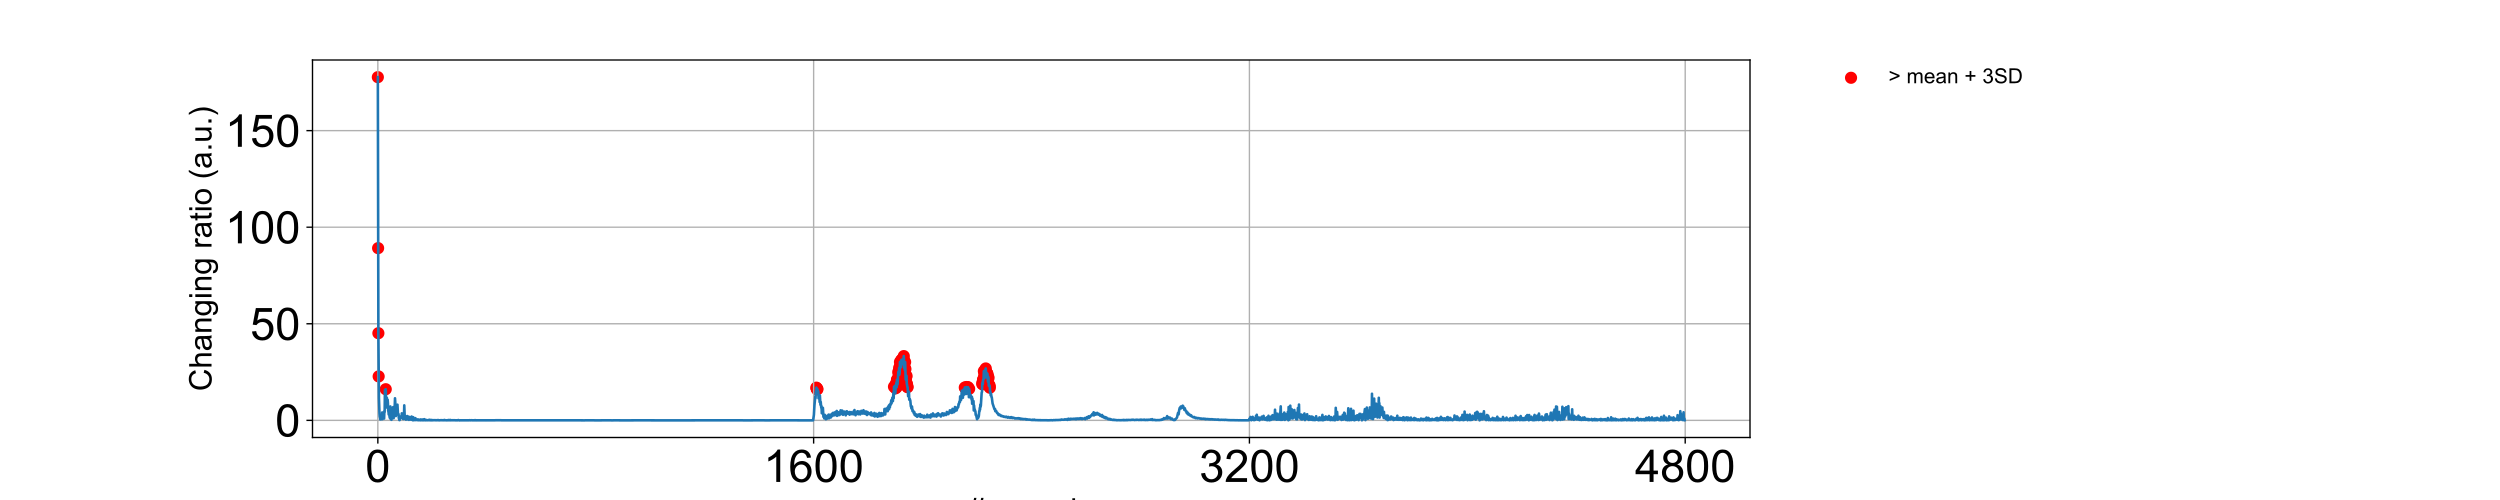 <?xml version="1.0" encoding="utf-8" standalone="no"?>
<!DOCTYPE svg PUBLIC "-//W3C//DTD SVG 1.1//EN"
  "http://www.w3.org/Graphics/SVG/1.1/DTD/svg11.dtd">
<!-- Created with matplotlib (https://matplotlib.org/) -->
<svg height="288pt" version="1.1" viewBox="0 0 1440 288" width="1440pt" xmlns="http://www.w3.org/2000/svg" xmlns:xlink="http://www.w3.org/1999/xlink">
 <defs>
  <style type="text/css">
*{stroke-linecap:butt;stroke-linejoin:round;}
  </style>
 </defs>
 <g id="figure_1">
  <g id="patch_1">
   <path d="M 0 288 
L 1440 288 
L 1440 0 
L 0 0 
z
" style="fill:#ffffff;"/>
  </g>
  <g id="axes_1">
   <g id="patch_2">
    <path d="M 180 252 
L 1008 252 
L 1008 34.56 
L 180 34.56 
z
" style="fill:#ffffff;"/>
   </g>
   <g id="PathCollection_1">
    <defs>
     <path d="M 0 3 
C 0.796 3 1.559 2.684 2.121 2.121 
C 2.684 1.559 3 0.796 3 0 
C 3 -0.796 2.684 -1.559 2.121 -2.121 
C 1.559 -2.684 0.796 -3 0 -3 
C -0.796 -3 -1.559 -2.684 -2.121 -2.121 
C -2.684 -1.559 -3 -0.796 -3 0 
C -3 0.796 -2.684 1.559 -2.121 2.121 
C -1.559 2.684 -0.796 3 0 3 
z
" id="m4094bfb635" style="stroke:#ff0000;"/>
    </defs>
    <g clip-path="url(#pbfd0effe07)">
     <use style="fill:#ff0000;stroke:#ff0000;" x="217.636" xlink:href="#m4094bfb635" y="44.444"/>
     <use style="fill:#ff0000;stroke:#ff0000;" x="217.793" xlink:href="#m4094bfb635" y="142.927"/>
     <use style="fill:#ff0000;stroke:#ff0000;" x="217.95" xlink:href="#m4094bfb635" y="191.92"/>
     <use style="fill:#ff0000;stroke:#ff0000;" x="218.107" xlink:href="#m4094bfb635" y="216.811"/>
     <use style="fill:#ff0000;stroke:#ff0000;" x="222.186" xlink:href="#m4094bfb635" y="224.19"/>
     <use style="fill:#ff0000;stroke:#ff0000;" x="470.219" xlink:href="#m4094bfb635" y="223.281"/>
     <use style="fill:#ff0000;stroke:#ff0000;" x="470.376" xlink:href="#m4094bfb635" y="223.576"/>
     <use style="fill:#ff0000;stroke:#ff0000;" x="470.533" xlink:href="#m4094bfb635" y="224.24"/>
     <use style="fill:#ff0000;stroke:#ff0000;" x="470.69" xlink:href="#m4094bfb635" y="224.042"/>
     <use style="fill:#ff0000;stroke:#ff0000;" x="470.846" xlink:href="#m4094bfb635" y="224.15"/>
     <use style="fill:#ff0000;stroke:#ff0000;" x="514.931" xlink:href="#m4094bfb635" y="222.757"/>
     <use style="fill:#ff0000;stroke:#ff0000;" x="515.558" xlink:href="#m4094bfb635" y="222.196"/>
     <use style="fill:#ff0000;stroke:#ff0000;" x="515.872" xlink:href="#m4094bfb635" y="223.669"/>
     <use style="fill:#ff0000;stroke:#ff0000;" x="516.029" xlink:href="#m4094bfb635" y="222.875"/>
     <use style="fill:#ff0000;stroke:#ff0000;" x="516.186" xlink:href="#m4094bfb635" y="220.993"/>
     <use style="fill:#ff0000;stroke:#ff0000;" x="516.343" xlink:href="#m4094bfb635" y="220.395"/>
     <use style="fill:#ff0000;stroke:#ff0000;" x="516.5" xlink:href="#m4094bfb635" y="223.038"/>
     <use style="fill:#ff0000;stroke:#ff0000;" x="516.656" xlink:href="#m4094bfb635" y="218.709"/>
     <use style="fill:#ff0000;stroke:#ff0000;" x="516.813" xlink:href="#m4094bfb635" y="218.731"/>
     <use style="fill:#ff0000;stroke:#ff0000;" x="516.97" xlink:href="#m4094bfb635" y="221.444"/>
     <use style="fill:#ff0000;stroke:#ff0000;" x="517.127" xlink:href="#m4094bfb635" y="219.377"/>
     <use style="fill:#ff0000;stroke:#ff0000;" x="517.284" xlink:href="#m4094bfb635" y="218.206"/>
     <use style="fill:#ff0000;stroke:#ff0000;" x="517.441" xlink:href="#m4094bfb635" y="214.179"/>
     <use style="fill:#ff0000;stroke:#ff0000;" x="517.598" xlink:href="#m4094bfb635" y="215.376"/>
     <use style="fill:#ff0000;stroke:#ff0000;" x="517.755" xlink:href="#m4094bfb635" y="214.122"/>
     <use style="fill:#ff0000;stroke:#ff0000;" x="517.911" xlink:href="#m4094bfb635" y="211.903"/>
     <use style="fill:#ff0000;stroke:#ff0000;" x="518.068" xlink:href="#m4094bfb635" y="215.834"/>
     <use style="fill:#ff0000;stroke:#ff0000;" x="518.225" xlink:href="#m4094bfb635" y="214.442"/>
     <use style="fill:#ff0000;stroke:#ff0000;" x="518.382" xlink:href="#m4094bfb635" y="208.497"/>
     <use style="fill:#ff0000;stroke:#ff0000;" x="518.539" xlink:href="#m4094bfb635" y="210.726"/>
     <use style="fill:#ff0000;stroke:#ff0000;" x="518.696" xlink:href="#m4094bfb635" y="210.635"/>
     <use style="fill:#ff0000;stroke:#ff0000;" x="518.853" xlink:href="#m4094bfb635" y="211.024"/>
     <use style="fill:#ff0000;stroke:#ff0000;" x="519.01" xlink:href="#m4094bfb635" y="211.518"/>
     <use style="fill:#ff0000;stroke:#ff0000;" x="519.167" xlink:href="#m4094bfb635" y="207.472"/>
     <use style="fill:#ff0000;stroke:#ff0000;" x="519.323" xlink:href="#m4094bfb635" y="207.189"/>
     <use style="fill:#ff0000;stroke:#ff0000;" x="519.48" xlink:href="#m4094bfb635" y="207.83"/>
     <use style="fill:#ff0000;stroke:#ff0000;" x="519.637" xlink:href="#m4094bfb635" y="209.353"/>
     <use style="fill:#ff0000;stroke:#ff0000;" x="519.794" xlink:href="#m4094bfb635" y="208.227"/>
     <use style="fill:#ff0000;stroke:#ff0000;" x="519.951" xlink:href="#m4094bfb635" y="209.757"/>
     <use style="fill:#ff0000;stroke:#ff0000;" x="520.108" xlink:href="#m4094bfb635" y="209.788"/>
     <use style="fill:#ff0000;stroke:#ff0000;" x="520.265" xlink:href="#m4094bfb635" y="208.082"/>
     <use style="fill:#ff0000;stroke:#ff0000;" x="520.422" xlink:href="#m4094bfb635" y="206.88"/>
     <use style="fill:#ff0000;stroke:#ff0000;" x="520.578" xlink:href="#m4094bfb635" y="205.111"/>
     <use style="fill:#ff0000;stroke:#ff0000;" x="520.735" xlink:href="#m4094bfb635" y="209.45"/>
     <use style="fill:#ff0000;stroke:#ff0000;" x="520.892" xlink:href="#m4094bfb635" y="211.997"/>
     <use style="fill:#ff0000;stroke:#ff0000;" x="521.049" xlink:href="#m4094bfb635" y="211.787"/>
     <use style="fill:#ff0000;stroke:#ff0000;" x="521.206" xlink:href="#m4094bfb635" y="213.217"/>
     <use style="fill:#ff0000;stroke:#ff0000;" x="521.363" xlink:href="#m4094bfb635" y="208.55"/>
     <use style="fill:#ff0000;stroke:#ff0000;" x="521.52" xlink:href="#m4094bfb635" y="212.576"/>
     <use style="fill:#ff0000;stroke:#ff0000;" x="521.677" xlink:href="#m4094bfb635" y="218.585"/>
     <use style="fill:#ff0000;stroke:#ff0000;" x="521.834" xlink:href="#m4094bfb635" y="218.066"/>
     <use style="fill:#ff0000;stroke:#ff0000;" x="521.99" xlink:href="#m4094bfb635" y="217.087"/>
     <use style="fill:#ff0000;stroke:#ff0000;" x="522.147" xlink:href="#m4094bfb635" y="216.459"/>
     <use style="fill:#ff0000;stroke:#ff0000;" x="522.304" xlink:href="#m4094bfb635" y="220.939"/>
     <use style="fill:#ff0000;stroke:#ff0000;" x="522.461" xlink:href="#m4094bfb635" y="221.557"/>
     <use style="fill:#ff0000;stroke:#ff0000;" x="522.618" xlink:href="#m4094bfb635" y="222.858"/>
     <use style="fill:#ff0000;stroke:#ff0000;" x="522.775" xlink:href="#m4094bfb635" y="222.978"/>
     <use style="fill:#ff0000;stroke:#ff0000;" x="555.72" xlink:href="#m4094bfb635" y="223.199"/>
     <use style="fill:#ff0000;stroke:#ff0000;" x="556.034" xlink:href="#m4094bfb635" y="223.593"/>
     <use style="fill:#ff0000;stroke:#ff0000;" x="556.662" xlink:href="#m4094bfb635" y="222.921"/>
     <use style="fill:#ff0000;stroke:#ff0000;" x="557.289" xlink:href="#m4094bfb635" y="223.152"/>
     <use style="fill:#ff0000;stroke:#ff0000;" x="557.603" xlink:href="#m4094bfb635" y="223.042"/>
     <use style="fill:#ff0000;stroke:#ff0000;" x="558.231" xlink:href="#m4094bfb635" y="223.988"/>
     <use style="fill:#ff0000;stroke:#ff0000;" x="565.761" xlink:href="#m4094bfb635" y="221.189"/>
     <use style="fill:#ff0000;stroke:#ff0000;" x="565.918" xlink:href="#m4094bfb635" y="220.266"/>
     <use style="fill:#ff0000;stroke:#ff0000;" x="566.075" xlink:href="#m4094bfb635" y="221.337"/>
     <use style="fill:#ff0000;stroke:#ff0000;" x="566.232" xlink:href="#m4094bfb635" y="218.918"/>
     <use style="fill:#ff0000;stroke:#ff0000;" x="566.388" xlink:href="#m4094bfb635" y="218.759"/>
     <use style="fill:#ff0000;stroke:#ff0000;" x="566.545" xlink:href="#m4094bfb635" y="217.982"/>
     <use style="fill:#ff0000;stroke:#ff0000;" x="566.702" xlink:href="#m4094bfb635" y="213.783"/>
     <use style="fill:#ff0000;stroke:#ff0000;" x="566.859" xlink:href="#m4094bfb635" y="217.925"/>
     <use style="fill:#ff0000;stroke:#ff0000;" x="567.016" xlink:href="#m4094bfb635" y="215.802"/>
     <use style="fill:#ff0000;stroke:#ff0000;" x="567.173" xlink:href="#m4094bfb635" y="214.238"/>
     <use style="fill:#ff0000;stroke:#ff0000;" x="567.33" xlink:href="#m4094bfb635" y="215.551"/>
     <use style="fill:#ff0000;stroke:#ff0000;" x="567.487" xlink:href="#m4094bfb635" y="213.008"/>
     <use style="fill:#ff0000;stroke:#ff0000;" x="567.644" xlink:href="#m4094bfb635" y="213.515"/>
     <use style="fill:#ff0000;stroke:#ff0000;" x="567.8" xlink:href="#m4094bfb635" y="212.228"/>
     <use style="fill:#ff0000;stroke:#ff0000;" x="567.957" xlink:href="#m4094bfb635" y="214.974"/>
     <use style="fill:#ff0000;stroke:#ff0000;" x="568.114" xlink:href="#m4094bfb635" y="217.426"/>
     <use style="fill:#ff0000;stroke:#ff0000;" x="568.271" xlink:href="#m4094bfb635" y="216.074"/>
     <use style="fill:#ff0000;stroke:#ff0000;" x="568.428" xlink:href="#m4094bfb635" y="214.903"/>
     <use style="fill:#ff0000;stroke:#ff0000;" x="568.585" xlink:href="#m4094bfb635" y="215.225"/>
     <use style="fill:#ff0000;stroke:#ff0000;" x="568.742" xlink:href="#m4094bfb635" y="215.246"/>
     <use style="fill:#ff0000;stroke:#ff0000;" x="568.899" xlink:href="#m4094bfb635" y="218.778"/>
     <use style="fill:#ff0000;stroke:#ff0000;" x="569.056" xlink:href="#m4094bfb635" y="219.828"/>
     <use style="fill:#ff0000;stroke:#ff0000;" x="569.212" xlink:href="#m4094bfb635" y="216.996"/>
     <use style="fill:#ff0000;stroke:#ff0000;" x="569.369" xlink:href="#m4094bfb635" y="217.831"/>
     <use style="fill:#ff0000;stroke:#ff0000;" x="569.526" xlink:href="#m4094bfb635" y="222.21"/>
     <use style="fill:#ff0000;stroke:#ff0000;" x="569.683" xlink:href="#m4094bfb635" y="221.722"/>
     <use style="fill:#ff0000;stroke:#ff0000;" x="569.84" xlink:href="#m4094bfb635" y="222.552"/>
     <use style="fill:#ff0000;stroke:#ff0000;" x="569.997" xlink:href="#m4094bfb635" y="222.051"/>
     <use style="fill:#ff0000;stroke:#ff0000;" x="570.154" xlink:href="#m4094bfb635" y="223.328"/>
    </g>
   </g>
   <g id="matplotlib.axis_1">
    <g id="xtick_1">
     <g id="line2d_1">
      <path clip-path="url(#pbfd0effe07)" d="M 217.636 252 
L 217.636 34.56 
" style="fill:none;stroke:#b0b0b0;stroke-linecap:square;stroke-width:0.8;"/>
     </g>
     <g id="line2d_2">
      <defs>
       <path d="M 0 0 
L 0 3.5 
" id="m115a54482b" style="stroke:#000000;stroke-width:0.8;"/>
      </defs>
      <g>
       <use style="stroke:#000000;stroke-width:0.8;" x="217.636" xlink:href="#m115a54482b" y="252"/>
      </g>
     </g>
     <g id="text_1">
      <!-- 0 -->
      <defs>
       <path d="M 4.156 35.297 
Q 4.156 48 6.766 55.734 
Q 9.375 63.484 14.516 67.672 
Q 19.672 71.875 27.484 71.875 
Q 33.25 71.875 37.594 69.547 
Q 41.938 67.234 44.766 62.859 
Q 47.609 58.5 49.219 52.219 
Q 50.828 45.953 50.828 35.297 
Q 50.828 22.703 48.234 14.969 
Q 45.656 7.234 40.5 3 
Q 35.359 -1.219 27.484 -1.219 
Q 17.141 -1.219 11.234 6.203 
Q 4.156 15.141 4.156 35.297 
z
M 13.188 35.297 
Q 13.188 17.672 17.312 11.828 
Q 21.438 6 27.484 6 
Q 33.547 6 37.672 11.859 
Q 41.797 17.719 41.797 35.297 
Q 41.797 52.984 37.672 58.781 
Q 33.547 64.594 27.391 64.594 
Q 21.344 64.594 17.719 59.469 
Q 13.188 52.938 13.188 35.297 
z
" id="ArialMT-48"/>
      </defs>
      <g transform="translate(210.407 277.61)scale(0.26 -0.26)">
       <use xlink:href="#ArialMT-48"/>
      </g>
     </g>
    </g>
    <g id="xtick_2">
     <g id="line2d_3">
      <path clip-path="url(#pbfd0effe07)" d="M 468.65 252 
L 468.65 34.56 
" style="fill:none;stroke:#b0b0b0;stroke-linecap:square;stroke-width:0.8;"/>
     </g>
     <g id="line2d_4">
      <g>
       <use style="stroke:#000000;stroke-width:0.8;" x="468.65" xlink:href="#m115a54482b" y="252"/>
      </g>
     </g>
     <g id="text_2">
      <!-- 1600 -->
      <defs>
       <path d="M 37.25 0 
L 28.469 0 
L 28.469 56 
Q 25.297 52.984 20.141 49.953 
Q 14.984 46.922 10.891 45.406 
L 10.891 53.906 
Q 18.266 57.375 23.781 62.297 
Q 29.297 67.234 31.594 71.875 
L 37.25 71.875 
z
" id="ArialMT-49"/>
       <path d="M 49.75 54.047 
L 41.016 53.375 
Q 39.844 58.547 37.703 60.891 
Q 34.125 64.656 28.906 64.656 
Q 24.703 64.656 21.531 62.312 
Q 17.391 59.281 14.984 53.469 
Q 12.594 47.656 12.5 36.922 
Q 15.672 41.75 20.266 44.094 
Q 24.859 46.438 29.891 46.438 
Q 38.672 46.438 44.844 39.969 
Q 51.031 33.5 51.031 23.25 
Q 51.031 16.5 48.125 10.719 
Q 45.219 4.938 40.141 1.859 
Q 35.062 -1.219 28.609 -1.219 
Q 17.625 -1.219 10.688 6.859 
Q 3.766 14.938 3.766 33.5 
Q 3.766 54.25 11.422 63.672 
Q 18.109 71.875 29.438 71.875 
Q 37.891 71.875 43.281 67.141 
Q 48.688 62.406 49.75 54.047 
z
M 13.875 23.188 
Q 13.875 18.656 15.797 14.5 
Q 17.719 10.359 21.188 8.172 
Q 24.656 6 28.469 6 
Q 34.031 6 38.031 10.484 
Q 42.047 14.984 42.047 22.703 
Q 42.047 30.125 38.078 34.391 
Q 34.125 38.672 28.125 38.672 
Q 22.172 38.672 18.016 34.391 
Q 13.875 30.125 13.875 23.188 
z
" id="ArialMT-54"/>
      </defs>
      <g transform="translate(439.733 277.61)scale(0.26 -0.26)">
       <use xlink:href="#ArialMT-49"/>
       <use x="55.615" xlink:href="#ArialMT-54"/>
       <use x="111.23" xlink:href="#ArialMT-48"/>
       <use x="166.846" xlink:href="#ArialMT-48"/>
      </g>
     </g>
    </g>
    <g id="xtick_3">
     <g id="line2d_5">
      <path clip-path="url(#pbfd0effe07)" d="M 719.664 252 
L 719.664 34.56 
" style="fill:none;stroke:#b0b0b0;stroke-linecap:square;stroke-width:0.8;"/>
     </g>
     <g id="line2d_6">
      <g>
       <use style="stroke:#000000;stroke-width:0.8;" x="719.664" xlink:href="#m115a54482b" y="252"/>
      </g>
     </g>
     <g id="text_3">
      <!-- 3200 -->
      <defs>
       <path d="M 4.203 18.891 
L 12.984 20.062 
Q 14.5 12.594 18.141 9.297 
Q 21.781 6 27 6 
Q 33.203 6 37.469 10.297 
Q 41.75 14.594 41.75 20.953 
Q 41.75 27 37.797 30.922 
Q 33.844 34.859 27.734 34.859 
Q 25.25 34.859 21.531 33.891 
L 22.516 41.609 
Q 23.391 41.5 23.922 41.5 
Q 29.547 41.5 34.031 44.422 
Q 38.531 47.359 38.531 53.469 
Q 38.531 58.297 35.25 61.469 
Q 31.984 64.656 26.812 64.656 
Q 21.688 64.656 18.266 61.422 
Q 14.844 58.203 13.875 51.766 
L 5.078 53.328 
Q 6.688 62.156 12.391 67.016 
Q 18.109 71.875 26.609 71.875 
Q 32.469 71.875 37.391 69.359 
Q 42.328 66.844 44.938 62.5 
Q 47.562 58.156 47.562 53.266 
Q 47.562 48.641 45.062 44.828 
Q 42.578 41.016 37.703 38.766 
Q 44.047 37.312 47.562 32.688 
Q 51.078 28.078 51.078 21.141 
Q 51.078 11.766 44.234 5.25 
Q 37.406 -1.266 26.953 -1.266 
Q 17.531 -1.266 11.297 4.344 
Q 5.078 9.969 4.203 18.891 
z
" id="ArialMT-51"/>
       <path d="M 50.344 8.453 
L 50.344 0 
L 3.031 0 
Q 2.938 3.172 4.047 6.109 
Q 5.859 10.938 9.828 15.625 
Q 13.812 20.312 21.344 26.469 
Q 33.016 36.031 37.109 41.625 
Q 41.219 47.219 41.219 52.203 
Q 41.219 57.422 37.469 61 
Q 33.734 64.594 27.734 64.594 
Q 21.391 64.594 17.578 60.781 
Q 13.766 56.984 13.719 50.25 
L 4.688 51.172 
Q 5.609 61.281 11.656 66.578 
Q 17.719 71.875 27.938 71.875 
Q 38.234 71.875 44.234 66.156 
Q 50.25 60.453 50.25 52 
Q 50.25 47.703 48.484 43.547 
Q 46.734 39.406 42.656 34.812 
Q 38.578 30.219 29.109 22.219 
Q 21.188 15.578 18.938 13.203 
Q 16.703 10.844 15.234 8.453 
z
" id="ArialMT-50"/>
      </defs>
      <g transform="translate(690.747 277.61)scale(0.26 -0.26)">
       <use xlink:href="#ArialMT-51"/>
       <use x="55.615" xlink:href="#ArialMT-50"/>
       <use x="111.23" xlink:href="#ArialMT-48"/>
       <use x="166.846" xlink:href="#ArialMT-48"/>
      </g>
     </g>
    </g>
    <g id="xtick_4">
     <g id="line2d_7">
      <path clip-path="url(#pbfd0effe07)" d="M 970.677 252 
L 970.677 34.56 
" style="fill:none;stroke:#b0b0b0;stroke-linecap:square;stroke-width:0.8;"/>
     </g>
     <g id="line2d_8">
      <g>
       <use style="stroke:#000000;stroke-width:0.8;" x="970.677" xlink:href="#m115a54482b" y="252"/>
      </g>
     </g>
     <g id="text_4">
      <!-- 4800 -->
      <defs>
       <path d="M 32.328 0 
L 32.328 17.141 
L 1.266 17.141 
L 1.266 25.203 
L 33.938 71.578 
L 41.109 71.578 
L 41.109 25.203 
L 50.781 25.203 
L 50.781 17.141 
L 41.109 17.141 
L 41.109 0 
z
M 32.328 25.203 
L 32.328 57.469 
L 9.906 25.203 
z
" id="ArialMT-52"/>
       <path d="M 17.672 38.812 
Q 12.203 40.828 9.562 44.531 
Q 6.938 48.25 6.938 53.422 
Q 6.938 61.234 12.547 66.547 
Q 18.172 71.875 27.484 71.875 
Q 36.859 71.875 42.578 66.422 
Q 48.297 60.984 48.297 53.172 
Q 48.297 48.188 45.672 44.5 
Q 43.062 40.828 37.75 38.812 
Q 44.344 36.672 47.781 31.875 
Q 51.219 27.094 51.219 20.453 
Q 51.219 11.281 44.719 5.031 
Q 38.234 -1.219 27.641 -1.219 
Q 17.047 -1.219 10.547 5.047 
Q 4.047 11.328 4.047 20.703 
Q 4.047 27.688 7.594 32.391 
Q 11.141 37.109 17.672 38.812 
z
M 15.922 53.719 
Q 15.922 48.641 19.188 45.406 
Q 22.469 42.188 27.688 42.188 
Q 32.766 42.188 36.016 45.375 
Q 39.266 48.578 39.266 53.219 
Q 39.266 58.062 35.906 61.359 
Q 32.562 64.656 27.594 64.656 
Q 22.562 64.656 19.234 61.422 
Q 15.922 58.203 15.922 53.719 
z
M 13.094 20.656 
Q 13.094 16.891 14.875 13.375 
Q 16.656 9.859 20.172 7.922 
Q 23.688 6 27.734 6 
Q 34.031 6 38.125 10.047 
Q 42.234 14.109 42.234 20.359 
Q 42.234 26.703 38.016 30.859 
Q 33.797 35.016 27.438 35.016 
Q 21.234 35.016 17.156 30.906 
Q 13.094 26.812 13.094 20.656 
z
" id="ArialMT-56"/>
      </defs>
      <g transform="translate(941.761 277.61)scale(0.26 -0.26)">
       <use xlink:href="#ArialMT-52"/>
       <use x="55.615" xlink:href="#ArialMT-56"/>
       <use x="111.23" xlink:href="#ArialMT-48"/>
       <use x="166.846" xlink:href="#ArialMT-48"/>
      </g>
     </g>
    </g>
    <g id="text_5">
     <!-- # sample -->
     <defs>
      <path d="M 5.031 -1.219 
L 9.281 19.578 
L 1.031 19.578 
L 1.031 26.859 
L 10.75 26.859 
L 14.359 44.578 
L 1.031 44.578 
L 1.031 51.859 
L 15.828 51.859 
L 20.062 72.797 
L 27.391 72.797 
L 23.141 51.859 
L 38.531 51.859 
L 42.781 72.797 
L 50.141 72.797 
L 45.906 51.859 
L 54.344 51.859 
L 54.344 44.578 
L 44.438 44.578 
L 40.766 26.859 
L 54.344 26.859 
L 54.344 19.578 
L 39.312 19.578 
L 35.062 -1.219 
L 27.734 -1.219 
L 31.938 19.578 
L 16.609 19.578 
L 12.359 -1.219 
z
M 18.062 26.859 
L 33.406 26.859 
L 37.062 44.578 
L 21.688 44.578 
z
" id="ArialMT-35"/>
      <path id="ArialMT-32"/>
      <path d="M 3.078 15.484 
L 11.766 16.844 
Q 12.5 11.625 15.844 8.844 
Q 19.188 6.062 25.203 6.062 
Q 31.25 6.062 34.172 8.516 
Q 37.109 10.984 37.109 14.312 
Q 37.109 17.281 34.516 19 
Q 32.719 20.172 25.531 21.969 
Q 15.875 24.422 12.141 26.203 
Q 8.406 27.984 6.469 31.125 
Q 4.547 34.281 4.547 38.094 
Q 4.547 41.547 6.125 44.5 
Q 7.719 47.469 10.453 49.422 
Q 12.5 50.922 16.031 51.969 
Q 19.578 53.031 23.641 53.031 
Q 29.734 53.031 34.344 51.266 
Q 38.969 49.516 41.156 46.5 
Q 43.359 43.5 44.188 38.484 
L 35.594 37.312 
Q 35.016 41.312 32.203 43.547 
Q 29.391 45.797 24.266 45.797 
Q 18.219 45.797 15.625 43.797 
Q 13.031 41.797 13.031 39.109 
Q 13.031 37.406 14.109 36.031 
Q 15.188 34.625 17.484 33.688 
Q 18.797 33.203 25.25 31.453 
Q 34.578 28.953 38.25 27.359 
Q 41.938 25.781 44.031 22.75 
Q 46.141 19.734 46.141 15.234 
Q 46.141 10.844 43.578 6.953 
Q 41.016 3.078 36.172 0.953 
Q 31.344 -1.172 25.25 -1.172 
Q 15.141 -1.172 9.844 3.031 
Q 4.547 7.234 3.078 15.484 
z
" id="ArialMT-115"/>
      <path d="M 40.438 6.391 
Q 35.547 2.25 31.031 0.531 
Q 26.516 -1.172 21.344 -1.172 
Q 12.797 -1.172 8.203 3 
Q 3.609 7.172 3.609 13.672 
Q 3.609 17.484 5.344 20.625 
Q 7.078 23.781 9.891 25.688 
Q 12.703 27.594 16.219 28.562 
Q 18.797 29.25 24.031 29.891 
Q 34.672 31.156 39.703 32.906 
Q 39.75 34.719 39.75 35.203 
Q 39.75 40.578 37.25 42.781 
Q 33.891 45.75 27.25 45.75 
Q 21.047 45.75 18.094 43.578 
Q 15.141 41.406 13.719 35.891 
L 5.125 37.062 
Q 6.297 42.578 8.984 45.969 
Q 11.672 49.359 16.75 51.188 
Q 21.828 53.031 28.516 53.031 
Q 35.156 53.031 39.297 51.469 
Q 43.453 49.906 45.406 47.531 
Q 47.359 45.172 48.141 41.547 
Q 48.578 39.312 48.578 33.453 
L 48.578 21.734 
Q 48.578 9.469 49.141 6.219 
Q 49.703 2.984 51.375 0 
L 42.188 0 
Q 40.828 2.734 40.438 6.391 
z
M 39.703 26.031 
Q 34.906 24.078 25.344 22.703 
Q 19.922 21.922 17.672 20.938 
Q 15.438 19.969 14.203 18.094 
Q 12.984 16.219 12.984 13.922 
Q 12.984 10.406 15.641 8.062 
Q 18.312 5.719 23.438 5.719 
Q 28.516 5.719 32.469 7.938 
Q 36.422 10.156 38.281 14.016 
Q 39.703 17 39.703 22.797 
z
" id="ArialMT-97"/>
      <path d="M 6.594 0 
L 6.594 51.859 
L 14.453 51.859 
L 14.453 44.578 
Q 16.891 48.391 20.938 50.703 
Q 25 53.031 30.172 53.031 
Q 35.938 53.031 39.625 50.641 
Q 43.312 48.25 44.828 43.953 
Q 50.984 53.031 60.844 53.031 
Q 68.562 53.031 72.703 48.75 
Q 76.859 44.484 76.859 35.594 
L 76.859 0 
L 68.109 0 
L 68.109 32.672 
Q 68.109 37.938 67.25 40.25 
Q 66.406 42.578 64.156 43.984 
Q 61.922 45.406 58.891 45.406 
Q 53.422 45.406 49.797 41.766 
Q 46.188 38.141 46.188 30.125 
L 46.188 0 
L 37.406 0 
L 37.406 33.688 
Q 37.406 39.547 35.25 42.469 
Q 33.109 45.406 28.219 45.406 
Q 24.516 45.406 21.359 43.453 
Q 18.219 41.5 16.797 37.734 
Q 15.375 33.984 15.375 26.906 
L 15.375 0 
z
" id="ArialMT-109"/>
      <path d="M 6.594 -19.875 
L 6.594 51.859 
L 14.594 51.859 
L 14.594 45.125 
Q 17.438 49.078 21 51.047 
Q 24.562 53.031 29.641 53.031 
Q 36.281 53.031 41.359 49.609 
Q 46.438 46.188 49.016 39.953 
Q 51.609 33.734 51.609 26.312 
Q 51.609 18.359 48.75 11.984 
Q 45.906 5.609 40.453 2.219 
Q 35.016 -1.172 29 -1.172 
Q 24.609 -1.172 21.109 0.688 
Q 17.625 2.547 15.375 5.375 
L 15.375 -19.875 
z
M 14.547 25.641 
Q 14.547 15.625 18.594 10.844 
Q 22.656 6.062 28.422 6.062 
Q 34.281 6.062 38.453 11.016 
Q 42.625 15.969 42.625 26.375 
Q 42.625 36.281 38.547 41.203 
Q 34.469 46.141 28.812 46.141 
Q 23.188 46.141 18.859 40.891 
Q 14.547 35.641 14.547 25.641 
z
" id="ArialMT-112"/>
      <path d="M 6.391 0 
L 6.391 71.578 
L 15.188 71.578 
L 15.188 0 
z
" id="ArialMT-108"/>
      <path d="M 42.094 16.703 
L 51.172 15.578 
Q 49.031 7.625 43.219 3.219 
Q 37.406 -1.172 28.375 -1.172 
Q 17 -1.172 10.328 5.828 
Q 3.656 12.844 3.656 25.484 
Q 3.656 38.578 10.391 45.797 
Q 17.141 53.031 27.875 53.031 
Q 38.281 53.031 44.875 45.953 
Q 51.469 38.875 51.469 26.031 
Q 51.469 25.25 51.422 23.688 
L 12.75 23.688 
Q 13.234 15.141 17.578 10.594 
Q 21.922 6.062 28.422 6.062 
Q 33.25 6.062 36.672 8.594 
Q 40.094 11.141 42.094 16.703 
z
M 13.234 30.906 
L 42.188 30.906 
Q 41.609 37.453 38.875 40.719 
Q 34.672 45.797 27.984 45.797 
Q 21.922 45.797 17.797 41.75 
Q 13.672 37.703 13.234 30.906 
z
" id="ArialMT-101"/>
     </defs>
     <g transform="translate(557.484 299.881)scale(0.18 -0.18)">
      <use xlink:href="#ArialMT-35"/>
      <use x="55.615" xlink:href="#ArialMT-32"/>
      <use x="83.398" xlink:href="#ArialMT-115"/>
      <use x="133.398" xlink:href="#ArialMT-97"/>
      <use x="189.014" xlink:href="#ArialMT-109"/>
      <use x="272.314" xlink:href="#ArialMT-112"/>
      <use x="327.93" xlink:href="#ArialMT-108"/>
      <use x="350.146" xlink:href="#ArialMT-101"/>
     </g>
    </g>
   </g>
   <g id="matplotlib.axis_2">
    <g id="ytick_1">
     <g id="line2d_9">
      <path clip-path="url(#pbfd0effe07)" d="M 180 242.116 
L 1008 242.116 
" style="fill:none;stroke:#b0b0b0;stroke-linecap:square;stroke-width:0.8;"/>
     </g>
     <g id="line2d_10">
      <defs>
       <path d="M 0 0 
L -3.5 0 
" id="m19c68bd916" style="stroke:#000000;stroke-width:0.8;"/>
      </defs>
      <g>
       <use style="stroke:#000000;stroke-width:0.8;" x="180" xlink:href="#m19c68bd916" y="242.116"/>
      </g>
     </g>
     <g id="text_6">
      <!-- 0 -->
      <g transform="translate(158.542 251.422)scale(0.26 -0.26)">
       <use xlink:href="#ArialMT-48"/>
      </g>
     </g>
    </g>
    <g id="ytick_2">
     <g id="line2d_11">
      <path clip-path="url(#pbfd0effe07)" d="M 180 186.493 
L 1008 186.493 
" style="fill:none;stroke:#b0b0b0;stroke-linecap:square;stroke-width:0.8;"/>
     </g>
     <g id="line2d_12">
      <g>
       <use style="stroke:#000000;stroke-width:0.8;" x="180" xlink:href="#m19c68bd916" y="186.493"/>
      </g>
     </g>
     <g id="text_7">
      <!-- 50 -->
      <defs>
       <path d="M 4.156 18.75 
L 13.375 19.531 
Q 14.406 12.797 18.141 9.391 
Q 21.875 6 27.156 6 
Q 33.5 6 37.891 10.781 
Q 42.281 15.578 42.281 23.484 
Q 42.281 31 38.062 35.344 
Q 33.844 39.703 27 39.703 
Q 22.75 39.703 19.328 37.766 
Q 15.922 35.844 13.969 32.766 
L 5.719 33.844 
L 12.641 70.609 
L 48.25 70.609 
L 48.25 62.203 
L 19.672 62.203 
L 15.828 42.969 
Q 22.266 47.469 29.344 47.469 
Q 38.719 47.469 45.156 40.969 
Q 51.609 34.469 51.609 24.266 
Q 51.609 14.547 45.953 7.469 
Q 39.062 -1.219 27.156 -1.219 
Q 17.391 -1.219 11.203 4.25 
Q 5.031 9.719 4.156 18.75 
z
" id="ArialMT-53"/>
      </defs>
      <g transform="translate(144.083 195.798)scale(0.26 -0.26)">
       <use xlink:href="#ArialMT-53"/>
       <use x="55.615" xlink:href="#ArialMT-48"/>
      </g>
     </g>
    </g>
    <g id="ytick_3">
     <g id="line2d_13">
      <path clip-path="url(#pbfd0effe07)" d="M 180 130.869 
L 1008 130.869 
" style="fill:none;stroke:#b0b0b0;stroke-linecap:square;stroke-width:0.8;"/>
     </g>
     <g id="line2d_14">
      <g>
       <use style="stroke:#000000;stroke-width:0.8;" x="180" xlink:href="#m19c68bd916" y="130.869"/>
      </g>
     </g>
     <g id="text_8">
      <!-- 100 -->
      <g transform="translate(129.625 140.174)scale(0.26 -0.26)">
       <use xlink:href="#ArialMT-49"/>
       <use x="55.615" xlink:href="#ArialMT-48"/>
       <use x="111.23" xlink:href="#ArialMT-48"/>
      </g>
     </g>
    </g>
    <g id="ytick_4">
     <g id="line2d_15">
      <path clip-path="url(#pbfd0effe07)" d="M 180 75.245 
L 1008 75.245 
" style="fill:none;stroke:#b0b0b0;stroke-linecap:square;stroke-width:0.8;"/>
     </g>
     <g id="line2d_16">
      <g>
       <use style="stroke:#000000;stroke-width:0.8;" x="180" xlink:href="#m19c68bd916" y="75.245"/>
      </g>
     </g>
     <g id="text_9">
      <!-- 150 -->
      <g transform="translate(129.625 84.55)scale(0.26 -0.26)">
       <use xlink:href="#ArialMT-49"/>
       <use x="55.615" xlink:href="#ArialMT-53"/>
       <use x="111.23" xlink:href="#ArialMT-48"/>
      </g>
     </g>
    </g>
    <g id="text_10">
     <!-- Changing ratio (a.u.) -->
     <defs>
      <path d="M 58.797 25.094 
L 68.266 22.703 
Q 65.281 11.031 57.547 4.906 
Q 49.812 -1.219 38.625 -1.219 
Q 27.047 -1.219 19.797 3.484 
Q 12.547 8.203 8.766 17.141 
Q 4.984 26.078 4.984 36.328 
Q 4.984 47.516 9.25 55.828 
Q 13.531 64.156 21.406 68.469 
Q 29.297 72.797 38.766 72.797 
Q 49.516 72.797 56.828 67.328 
Q 64.156 61.859 67.047 51.953 
L 57.719 49.75 
Q 55.219 57.562 50.484 61.125 
Q 45.75 64.703 38.578 64.703 
Q 30.328 64.703 24.781 60.734 
Q 19.234 56.781 16.984 50.109 
Q 14.75 43.453 14.75 36.375 
Q 14.75 27.25 17.406 20.438 
Q 20.062 13.625 25.672 10.25 
Q 31.297 6.891 37.844 6.891 
Q 45.797 6.891 51.312 11.469 
Q 56.844 16.062 58.797 25.094 
z
" id="ArialMT-67"/>
      <path d="M 6.594 0 
L 6.594 71.578 
L 15.375 71.578 
L 15.375 45.906 
Q 21.531 53.031 30.906 53.031 
Q 36.672 53.031 40.922 50.75 
Q 45.172 48.484 47 44.484 
Q 48.828 40.484 48.828 32.859 
L 48.828 0 
L 40.047 0 
L 40.047 32.859 
Q 40.047 39.453 37.188 42.453 
Q 34.328 45.453 29.109 45.453 
Q 25.203 45.453 21.75 43.422 
Q 18.312 41.406 16.844 37.938 
Q 15.375 34.469 15.375 28.375 
L 15.375 0 
z
" id="ArialMT-104"/>
      <path d="M 6.594 0 
L 6.594 51.859 
L 14.5 51.859 
L 14.5 44.484 
Q 20.219 53.031 31 53.031 
Q 35.688 53.031 39.625 51.344 
Q 43.562 49.656 45.516 46.922 
Q 47.469 44.188 48.25 40.438 
Q 48.734 37.984 48.734 31.891 
L 48.734 0 
L 39.938 0 
L 39.938 31.547 
Q 39.938 36.922 38.906 39.578 
Q 37.891 42.234 35.281 43.812 
Q 32.672 45.406 29.156 45.406 
Q 23.531 45.406 19.453 41.844 
Q 15.375 38.281 15.375 28.328 
L 15.375 0 
z
" id="ArialMT-110"/>
      <path d="M 4.984 -4.297 
L 13.531 -5.562 
Q 14.062 -9.516 16.5 -11.328 
Q 19.781 -13.766 25.438 -13.766 
Q 31.547 -13.766 34.859 -11.328 
Q 38.188 -8.891 39.359 -4.5 
Q 40.047 -1.812 39.984 6.781 
Q 34.234 0 25.641 0 
Q 14.938 0 9.078 7.719 
Q 3.219 15.438 3.219 26.219 
Q 3.219 33.641 5.906 39.906 
Q 8.594 46.188 13.688 49.609 
Q 18.797 53.031 25.688 53.031 
Q 34.859 53.031 40.828 45.609 
L 40.828 51.859 
L 48.922 51.859 
L 48.922 7.031 
Q 48.922 -5.078 46.453 -10.125 
Q 44 -15.188 38.641 -18.109 
Q 33.297 -21.047 25.484 -21.047 
Q 16.219 -21.047 10.5 -16.875 
Q 4.781 -12.703 4.984 -4.297 
z
M 12.25 26.859 
Q 12.25 16.656 16.297 11.969 
Q 20.359 7.281 26.469 7.281 
Q 32.516 7.281 36.609 11.938 
Q 40.719 16.609 40.719 26.562 
Q 40.719 36.078 36.5 40.906 
Q 32.281 45.75 26.312 45.75 
Q 20.453 45.75 16.344 40.984 
Q 12.25 36.234 12.25 26.859 
z
" id="ArialMT-103"/>
      <path d="M 6.641 61.469 
L 6.641 71.578 
L 15.438 71.578 
L 15.438 61.469 
z
M 6.641 0 
L 6.641 51.859 
L 15.438 51.859 
L 15.438 0 
z
" id="ArialMT-105"/>
      <path d="M 6.5 0 
L 6.5 51.859 
L 14.406 51.859 
L 14.406 44 
Q 17.438 49.516 20 51.266 
Q 22.562 53.031 25.641 53.031 
Q 30.078 53.031 34.672 50.203 
L 31.641 42.047 
Q 28.422 43.953 25.203 43.953 
Q 22.312 43.953 20.016 42.219 
Q 17.719 40.484 16.75 37.406 
Q 15.281 32.719 15.281 27.156 
L 15.281 0 
z
" id="ArialMT-114"/>
      <path d="M 25.781 7.859 
L 27.047 0.094 
Q 23.344 -0.688 20.406 -0.688 
Q 15.625 -0.688 12.984 0.828 
Q 10.359 2.344 9.281 4.812 
Q 8.203 7.281 8.203 15.188 
L 8.203 45.016 
L 1.766 45.016 
L 1.766 51.859 
L 8.203 51.859 
L 8.203 64.703 
L 16.938 69.969 
L 16.938 51.859 
L 25.781 51.859 
L 25.781 45.016 
L 16.938 45.016 
L 16.938 14.703 
Q 16.938 10.938 17.406 9.859 
Q 17.875 8.797 18.922 8.156 
Q 19.969 7.516 21.922 7.516 
Q 23.391 7.516 25.781 7.859 
z
" id="ArialMT-116"/>
      <path d="M 3.328 25.922 
Q 3.328 40.328 11.328 47.266 
Q 18.016 53.031 27.641 53.031 
Q 38.328 53.031 45.109 46.016 
Q 51.906 39.016 51.906 26.656 
Q 51.906 16.656 48.906 10.906 
Q 45.906 5.172 40.156 2 
Q 34.422 -1.172 27.641 -1.172 
Q 16.75 -1.172 10.031 5.812 
Q 3.328 12.797 3.328 25.922 
z
M 12.359 25.922 
Q 12.359 15.969 16.703 11.016 
Q 21.047 6.062 27.641 6.062 
Q 34.188 6.062 38.531 11.031 
Q 42.875 16.016 42.875 26.219 
Q 42.875 35.844 38.5 40.797 
Q 34.125 45.75 27.641 45.75 
Q 21.047 45.75 16.703 40.812 
Q 12.359 35.891 12.359 25.922 
z
" id="ArialMT-111"/>
      <path d="M 23.391 -21.047 
Q 16.109 -11.859 11.078 0.438 
Q 6.062 12.75 6.062 25.922 
Q 6.062 37.547 9.812 48.188 
Q 14.203 60.547 23.391 72.797 
L 29.688 72.797 
Q 23.781 62.641 21.875 58.297 
Q 18.891 51.562 17.188 44.234 
Q 15.094 35.109 15.094 25.875 
Q 15.094 2.391 29.688 -21.047 
z
" id="ArialMT-40"/>
      <path d="M 9.078 0 
L 9.078 10.016 
L 19.094 10.016 
L 19.094 0 
z
" id="ArialMT-46"/>
      <path d="M 40.578 0 
L 40.578 7.625 
Q 34.516 -1.172 24.125 -1.172 
Q 19.531 -1.172 15.547 0.578 
Q 11.578 2.344 9.641 5 
Q 7.719 7.672 6.938 11.531 
Q 6.391 14.109 6.391 19.734 
L 6.391 51.859 
L 15.188 51.859 
L 15.188 23.094 
Q 15.188 16.219 15.719 13.812 
Q 16.547 10.359 19.234 8.375 
Q 21.922 6.391 25.875 6.391 
Q 29.828 6.391 33.297 8.422 
Q 36.766 10.453 38.203 13.938 
Q 39.656 17.438 39.656 24.078 
L 39.656 51.859 
L 48.438 51.859 
L 48.438 0 
z
" id="ArialMT-117"/>
      <path d="M 12.359 -21.047 
L 6.062 -21.047 
Q 20.656 2.391 20.656 25.875 
Q 20.656 35.062 18.562 44.094 
Q 16.891 51.422 13.922 58.156 
Q 12.016 62.547 6.062 72.797 
L 12.359 72.797 
Q 21.531 60.547 25.922 48.188 
Q 29.688 37.547 29.688 25.922 
Q 29.688 12.75 24.625 0.438 
Q 19.578 -11.859 12.359 -21.047 
z
" id="ArialMT-41"/>
     </defs>
     <g transform="translate(121.836 225.319)rotate(-90)scale(0.18 -0.18)">
      <use xlink:href="#ArialMT-67"/>
      <use x="72.217" xlink:href="#ArialMT-104"/>
      <use x="127.832" xlink:href="#ArialMT-97"/>
      <use x="183.447" xlink:href="#ArialMT-110"/>
      <use x="239.062" xlink:href="#ArialMT-103"/>
      <use x="294.678" xlink:href="#ArialMT-105"/>
      <use x="316.895" xlink:href="#ArialMT-110"/>
      <use x="372.51" xlink:href="#ArialMT-103"/>
      <use x="428.125" xlink:href="#ArialMT-32"/>
      <use x="455.908" xlink:href="#ArialMT-114"/>
      <use x="489.209" xlink:href="#ArialMT-97"/>
      <use x="544.824" xlink:href="#ArialMT-116"/>
      <use x="572.607" xlink:href="#ArialMT-105"/>
      <use x="594.824" xlink:href="#ArialMT-111"/>
      <use x="650.439" xlink:href="#ArialMT-32"/>
      <use x="678.223" xlink:href="#ArialMT-40"/>
      <use x="711.523" xlink:href="#ArialMT-97"/>
      <use x="767.139" xlink:href="#ArialMT-46"/>
      <use x="794.922" xlink:href="#ArialMT-117"/>
      <use x="850.537" xlink:href="#ArialMT-46"/>
      <use x="878.32" xlink:href="#ArialMT-41"/>
     </g>
    </g>
   </g>
   <g id="line2d_17">
    <path clip-path="url(#pbfd0effe07)" d="M 217.636 44.444 
L 217.95 191.92 
L 218.264 229.238 
L 218.578 238.061 
L 218.735 240.134 
L 218.891 240.414 
L 219.048 241.574 
L 219.205 241.188 
L 219.362 239.676 
L 219.676 241.486 
L 219.833 239.941 
L 219.99 241.072 
L 220.147 237.566 
L 220.303 241.446 
L 220.46 238.869 
L 220.617 239.744 
L 220.774 239.003 
L 220.931 237.619 
L 221.088 238.026 
L 221.245 241.063 
L 221.402 236.688 
L 221.558 237.366 
L 221.715 224.525 
L 221.872 225.67 
L 222.029 231.095 
L 222.186 224.19 
L 222.5 234.717 
L 222.657 230.175 
L 222.814 229.095 
L 222.97 234.576 
L 223.284 230.238 
L 223.441 232.146 
L 223.598 236.742 
L 223.755 236.971 
L 223.912 238.762 
L 224.225 236.691 
L 224.382 240.101 
L 224.539 240.702 
L 224.696 238.636 
L 224.853 234.12 
L 225.01 241.373 
L 225.167 241.493 
L 225.324 240.915 
L 225.481 241.806 
L 225.794 240.187 
L 225.951 237.374 
L 226.108 237.196 
L 226.265 234.676 
L 226.422 234.529 
L 226.736 240.873 
L 226.892 234.373 
L 227.206 237.936 
L 227.52 229.414 
L 227.677 231.718 
L 227.991 239.665 
L 228.148 235.668 
L 228.304 235.922 
L 228.461 238.159 
L 228.775 238.595 
L 228.932 233.099 
L 229.246 238.894 
L 229.403 238.293 
L 229.56 238.537 
L 229.716 240.831 
L 229.873 240.768 
L 230.03 241.968 
L 230.187 241.964 
L 230.501 239.942 
L 230.658 240.877 
L 230.971 240.692 
L 231.128 239.633 
L 231.285 240.576 
L 231.442 238.078 
L 231.599 239.181 
L 231.756 238.793 
L 231.913 239.563 
L 232.07 241.316 
L 232.227 240.007 
L 232.383 241.364 
L 232.54 240.685 
L 232.697 239.184 
L 232.854 233.485 
L 233.168 241.236 
L 233.325 239.431 
L 233.482 240.995 
L 233.638 240.145 
L 233.795 241.704 
L 233.952 240.689 
L 234.266 241.555 
L 234.423 241.557 
L 234.58 239.642 
L 234.737 241.313 
L 235.05 239.911 
L 235.207 241.515 
L 235.521 241.838 
L 235.835 240.163 
L 235.992 240.54 
L 236.149 241.52 
L 236.306 240.948 
L 236.462 241.617 
L 236.619 241.355 
L 236.776 241.765 
L 236.933 241.709 
L 237.09 239.919 
L 237.247 241.733 
L 237.404 241.695 
L 237.717 242.049 
L 237.874 241.562 
L 238.031 240.307 
L 238.345 242.062 
L 238.659 241.635 
L 238.816 241.488 
L 239.129 241.961 
L 239.286 240.864 
L 239.443 241.872 
L 239.6 241.997 
L 239.757 241.89 
L 239.914 241.554 
L 240.071 241.63 
L 240.384 241.899 
L 240.541 242.014 
L 240.698 241.53 
L 241.169 242.074 
L 241.326 241.709 
L 241.64 242.025 
L 241.796 241.814 
L 242.11 242.092 
L 242.267 241.594 
L 242.424 242.015 
L 242.581 242.075 
L 242.738 241.665 
L 243.051 242.029 
L 243.208 241.971 
L 243.365 241.633 
L 243.522 242.09 
L 243.836 242.088 
L 243.993 241.544 
L 244.15 241.973 
L 244.307 241.938 
L 244.463 241.452 
L 244.62 242.066 
L 244.777 242.055 
L 244.934 241.758 
L 245.091 241.844 
L 245.248 242.105 
L 245.562 241.875 
L 245.875 242.07 
L 246.032 241.995 
L 246.346 242.082 
L 246.817 242.013 
L 246.974 241.877 
L 247.13 242.047 
L 247.287 241.769 
L 247.444 242.06 
L 247.601 241.926 
L 247.758 242.093 
L 247.915 241.862 
L 248.229 242.094 
L 248.386 241.955 
L 248.542 242.102 
L 248.699 241.874 
L 248.856 242.088 
L 249.641 242.03 
L 250.739 242.006 
L 251.053 242.086 
L 251.994 242.002 
L 252.151 242.073 
L 252.308 241.919 
L 252.465 242.057 
L 252.621 242.009 
L 252.935 242.109 
L 254.19 242.003 
L 254.504 242.055 
L 254.818 242.055 
L 255.445 242.042 
L 255.759 242.105 
L 255.916 241.88 
L 256.387 242.059 
L 257.799 242.103 
L 257.955 241.991 
L 258.269 242.055 
L 258.426 241.912 
L 258.583 242.111 
L 258.74 241.951 
L 258.897 242.079 
L 259.054 241.956 
L 259.211 242.023 
L 259.367 241.884 
L 259.524 242.093 
L 259.838 242.062 
L 263.76 242.082 
L 263.917 241.943 
L 264.074 241.953 
L 264.388 242.115 
L 268.937 242.084 
L 269.565 242.094 
L 270.192 242.077 
L 270.506 242.026 
L 270.82 242.093 
L 271.761 242.045 
L 272.075 242.112 
L 273.487 242.098 
L 273.644 241.969 
L 273.958 242.114 
L 277.409 242.094 
L 278.507 242.111 
L 279.292 242.079 
L 279.919 242.113 
L 281.017 242.084 
L 281.645 242.106 
L 288.548 242.043 
L 288.861 242.11 
L 299.686 242.101 
L 301.569 242.106 
L 313.178 242.101 
L 314.434 242.109 
L 315.845 242.097 
L 317.257 242.108 
L 318.042 242.105 
L 321.18 242.099 
L 336.868 242.113 
L 337.652 242.084 
L 338.594 242.095 
L 342.673 242.114 
L 345.183 242.114 
L 350.203 242.107 
L 352.556 242.113 
L 354.439 242.11 
L 359.93 242.116 
L 361.969 242.114 
L 368.872 242.109 
L 379.54 242.114 
L 380.325 242.113 
L 388.012 242.114 
L 390.679 242.115 
L 426.919 242.099 
L 428.017 242.113 
L 428.959 242.115 
L 438.999 242.107 
L 441.352 242.115 
L 443.862 242.111 
L 455.786 242.11 
L 464.885 242.115 
L 468.336 242.111 
L 468.65 240.046 
L 468.807 238.939 
L 469.121 233.492 
L 469.591 228.441 
L 469.748 229.364 
L 469.905 225.668 
L 470.062 225.301 
L 470.219 223.281 
L 470.376 223.576 
L 470.533 224.24 
L 470.69 224.042 
L 470.846 224.15 
L 471.003 224.731 
L 471.16 226.721 
L 471.317 225.46 
L 471.474 229.427 
L 471.631 227.386 
L 471.788 228.891 
L 471.945 228.303 
L 472.101 231.556 
L 472.258 227.753 
L 472.572 233.166 
L 472.729 231.48 
L 473.043 234.867 
L 473.2 233.97 
L 473.357 238.052 
L 473.513 237.271 
L 473.827 238.044 
L 473.984 234.925 
L 474.298 240.105 
L 474.455 238.804 
L 474.612 239.588 
L 474.769 240.98 
L 475.082 238.951 
L 475.239 241.058 
L 475.396 240.227 
L 475.553 240.574 
L 475.71 241.493 
L 476.024 239.637 
L 476.18 239.872 
L 476.337 239.588 
L 476.651 241.105 
L 476.808 240.48 
L 476.965 239.213 
L 477.122 240.733 
L 477.279 238.813 
L 477.592 240.93 
L 477.749 239.027 
L 477.906 240.064 
L 478.063 239.04 
L 478.22 238.859 
L 478.377 239.299 
L 478.534 240.482 
L 478.847 239.637 
L 479.004 239.245 
L 479.161 239.311 
L 479.318 238.243 
L 479.475 239.625 
L 479.789 237.822 
L 479.946 238.3 
L 480.103 238.231 
L 480.259 237.839 
L 480.573 239.213 
L 480.73 237.58 
L 481.044 239.115 
L 481.358 237.261 
L 481.671 238.107 
L 481.828 238.395 
L 481.985 236.707 
L 482.142 239.525 
L 482.299 238.509 
L 482.456 239.35 
L 482.613 237.501 
L 482.77 237.941 
L 482.926 237.451 
L 483.083 238.285 
L 483.24 237.87 
L 483.554 239.084 
L 483.711 238.866 
L 484.025 237.553 
L 484.182 236.35 
L 484.338 238.074 
L 484.495 236.805 
L 484.652 238.494 
L 484.809 238.345 
L 484.966 236.473 
L 485.123 236.506 
L 485.28 237.874 
L 485.437 237.741 
L 485.593 238.937 
L 485.907 237.855 
L 486.064 238.584 
L 486.221 237.073 
L 486.378 237.38 
L 486.535 237.986 
L 486.692 237.162 
L 486.849 238.008 
L 487.005 237.259 
L 487.162 239.237 
L 487.319 237.417 
L 487.476 237.133 
L 487.633 237.803 
L 487.79 236.87 
L 487.947 237.334 
L 488.26 237.509 
L 488.417 238.353 
L 488.574 237.662 
L 488.731 238.267 
L 488.888 237.912 
L 489.045 238.165 
L 489.202 237.322 
L 489.359 238.87 
L 489.672 237.675 
L 489.829 238.349 
L 489.986 238.152 
L 490.143 237.351 
L 490.3 238.523 
L 490.457 237.682 
L 490.614 238.049 
L 490.771 238.091 
L 490.928 238.548 
L 491.398 237.859 
L 491.555 237.104 
L 491.712 238.651 
L 491.869 236.716 
L 492.026 237.057 
L 492.183 236.188 
L 492.339 238.157 
L 492.653 238.76 
L 492.81 239.182 
L 493.124 237.642 
L 493.438 238.314 
L 493.751 237.053 
L 493.908 236.867 
L 494.065 238.361 
L 494.222 237.611 
L 494.379 238.621 
L 494.536 237.013 
L 494.693 237.939 
L 494.85 237.02 
L 495.163 238.368 
L 495.32 238.297 
L 495.477 238.714 
L 495.634 237.625 
L 495.791 238.354 
L 495.948 237.994 
L 496.105 236.646 
L 496.262 238.022 
L 496.418 237.162 
L 496.575 237.727 
L 496.732 237.721 
L 496.889 238.219 
L 497.203 237.916 
L 497.36 236.276 
L 497.517 237.158 
L 497.673 236.828 
L 497.83 238.258 
L 498.144 237.511 
L 498.301 238.221 
L 498.458 238.081 
L 498.615 238.475 
L 498.772 236.985 
L 498.929 237.53 
L 499.085 237.11 
L 499.242 237.362 
L 499.399 239.044 
L 499.713 237.323 
L 499.87 238.524 
L 500.027 238.509 
L 500.184 237.867 
L 500.341 237.804 
L 500.654 238.371 
L 500.968 238.485 
L 501.282 238.018 
L 501.596 239.091 
L 501.752 237.552 
L 501.909 238.355 
L 502.066 238.028 
L 502.223 239.302 
L 502.38 239.236 
L 502.537 239.028 
L 502.694 238.526 
L 502.851 239.226 
L 503.008 238.934 
L 503.164 239.45 
L 503.478 238.837 
L 503.635 237.861 
L 503.792 239.877 
L 503.949 239.47 
L 504.106 238.39 
L 504.419 239.687 
L 504.733 238.299 
L 504.89 239.161 
L 505.047 239.195 
L 505.204 239.49 
L 505.361 238.663 
L 505.518 240.072 
L 505.675 238.507 
L 505.831 239.465 
L 505.988 238.363 
L 506.302 239.346 
L 506.459 237.851 
L 506.616 239.691 
L 506.773 238.148 
L 507.087 238.678 
L 507.243 238.67 
L 507.4 239.677 
L 507.557 238.038 
L 507.714 237.945 
L 507.871 239.115 
L 508.028 239.38 
L 508.185 238.147 
L 508.498 238.266 
L 508.655 239.244 
L 508.812 238.19 
L 508.969 238.688 
L 509.126 238.468 
L 509.283 238.748 
L 509.44 235.618 
L 509.597 236.969 
L 509.754 235.516 
L 509.91 238.72 
L 510.067 235.765 
L 510.381 236.96 
L 510.538 235.34 
L 510.695 236.395 
L 510.852 235.943 
L 511.009 235.952 
L 511.165 234.916 
L 511.322 236.852 
L 511.479 234.461 
L 511.636 234.215 
L 511.793 235.002 
L 511.95 233.664 
L 512.107 235.728 
L 512.264 233.209 
L 512.577 234.603 
L 512.734 232.734 
L 512.891 232.581 
L 513.048 233.12 
L 513.362 230.558 
L 513.519 232.372 
L 513.833 230.281 
L 513.989 229.059 
L 514.303 231.054 
L 514.617 226.256 
L 514.774 229.326 
L 514.931 222.757 
L 515.244 225.519 
L 515.401 225.039 
L 515.558 222.196 
L 515.715 226.552 
L 515.872 223.669 
L 516.029 222.875 
L 516.343 220.395 
L 516.5 223.038 
L 516.656 218.709 
L 516.813 218.731 
L 516.97 221.444 
L 517.441 214.179 
L 517.598 215.376 
L 517.755 214.122 
L 517.911 211.903 
L 518.068 215.834 
L 518.225 214.442 
L 518.382 208.497 
L 518.539 210.726 
L 518.696 210.635 
L 519.01 211.518 
L 519.167 207.472 
L 519.323 207.189 
L 519.48 207.83 
L 519.637 209.353 
L 519.794 208.227 
L 519.951 209.757 
L 520.108 209.788 
L 520.578 205.111 
L 520.892 211.997 
L 521.049 211.787 
L 521.206 213.217 
L 521.363 208.55 
L 521.677 218.585 
L 521.834 218.066 
L 522.147 216.459 
L 522.304 220.939 
L 522.461 221.557 
L 522.618 222.858 
L 522.775 222.978 
L 523.089 228.233 
L 523.246 225.511 
L 523.402 226.458 
L 523.559 225.69 
L 523.716 230.205 
L 523.873 230.27 
L 524.03 229.772 
L 524.344 230.802 
L 524.657 234.108 
L 524.814 234.117 
L 524.971 235.265 
L 525.285 234.146 
L 525.599 236.809 
L 525.756 236.243 
L 525.913 237.079 
L 526.069 236.763 
L 526.226 236.985 
L 526.383 238.131 
L 526.54 238.115 
L 526.697 237.44 
L 526.854 238.998 
L 527.168 238.454 
L 527.324 239.392 
L 527.481 239.507 
L 527.638 239.195 
L 527.795 239.636 
L 527.952 238.747 
L 528.109 238.958 
L 528.266 240.063 
L 528.58 239.277 
L 528.893 239.708 
L 529.05 239.482 
L 529.207 238.725 
L 529.364 239.375 
L 529.521 239.493 
L 529.678 239.21 
L 529.835 239.612 
L 529.992 238.519 
L 530.148 240.118 
L 530.305 239.814 
L 530.619 240.15 
L 530.776 239.951 
L 530.933 239.181 
L 531.09 239.869 
L 531.247 239.422 
L 531.56 239.97 
L 531.717 239.91 
L 531.874 240.43 
L 532.031 240.551 
L 532.188 240.201 
L 532.345 239.418 
L 532.659 240.436 
L 532.972 239.887 
L 533.286 240.247 
L 533.443 239.819 
L 533.6 240.343 
L 533.757 239.613 
L 533.914 239.471 
L 534.07 238.866 
L 534.227 239.39 
L 534.384 240.327 
L 534.698 239.371 
L 534.855 239.475 
L 535.012 240.259 
L 535.169 239.731 
L 535.326 240.283 
L 535.482 239.25 
L 535.639 239.787 
L 535.796 239.893 
L 535.953 240.516 
L 536.267 238.747 
L 536.424 239.795 
L 536.581 239.289 
L 536.738 239.738 
L 536.894 239.608 
L 537.051 239.171 
L 537.208 239.788 
L 537.365 238.13 
L 537.522 239.704 
L 537.679 238.597 
L 537.836 238.828 
L 537.993 239.558 
L 538.306 239.768 
L 538.463 238.908 
L 538.62 239.404 
L 538.777 238.847 
L 538.934 239.57 
L 539.248 239.036 
L 539.405 239.962 
L 539.561 238.684 
L 539.718 238.4 
L 539.875 239.216 
L 540.032 239.083 
L 540.189 239.373 
L 540.346 238.019 
L 540.66 238.813 
L 540.816 238.579 
L 541.13 239.098 
L 541.287 239.202 
L 541.444 238.863 
L 541.601 239.487 
L 541.758 239.437 
L 541.915 239.921 
L 542.072 238.7 
L 542.385 239.206 
L 542.542 238.97 
L 542.699 238.122 
L 542.856 238.07 
L 543.013 239.033 
L 543.17 239.042 
L 543.327 239.336 
L 543.483 238.733 
L 543.64 239.284 
L 543.797 238.151 
L 543.954 238.785 
L 544.111 238.774 
L 544.268 238.464 
L 544.425 238.827 
L 544.739 238.333 
L 544.895 239.063 
L 545.052 238.449 
L 545.209 238.761 
L 545.366 237.285 
L 545.523 238.581 
L 545.68 237.475 
L 545.837 238.429 
L 545.994 238.076 
L 546.151 238.093 
L 546.307 238.536 
L 546.464 237.954 
L 546.621 237.803 
L 546.778 237.432 
L 546.935 237.685 
L 547.092 236.352 
L 547.406 237.656 
L 547.562 237.621 
L 547.719 236.573 
L 547.876 236.353 
L 548.033 237.656 
L 548.19 237.855 
L 548.347 237.801 
L 548.661 235.499 
L 548.818 237.356 
L 548.974 237.246 
L 549.131 236.09 
L 549.288 237.48 
L 549.445 236.118 
L 549.602 237.306 
L 549.759 236.185 
L 549.916 236.137 
L 550.073 234.443 
L 550.229 236.587 
L 550.386 236.623 
L 550.543 235.941 
L 550.7 235.919 
L 550.857 234.93 
L 551.014 236.382 
L 551.328 234.968 
L 551.485 235.227 
L 551.641 234.381 
L 551.798 234.648 
L 551.955 234.491 
L 552.112 232.754 
L 552.269 233.124 
L 552.583 231.494 
L 552.74 231.077 
L 552.897 231.639 
L 553.053 228.313 
L 553.21 230.601 
L 553.367 229.199 
L 553.524 230.467 
L 553.681 229.664 
L 553.995 225.077 
L 554.308 229.109 
L 554.465 225.512 
L 554.622 229.115 
L 554.936 224.438 
L 555.093 224.484 
L 555.25 226.814 
L 555.407 227.273 
L 555.564 226.314 
L 555.72 223.199 
L 555.877 224.575 
L 556.034 223.593 
L 556.191 224.304 
L 556.505 226.936 
L 556.662 222.921 
L 556.819 226.33 
L 556.975 224.856 
L 557.132 225.283 
L 557.289 223.152 
L 557.446 224.634 
L 557.603 223.042 
L 557.76 225.592 
L 557.917 225.402 
L 558.074 228.764 
L 558.231 223.988 
L 558.387 224.955 
L 558.701 228.863 
L 559.015 227.403 
L 559.486 228.893 
L 559.643 230.206 
L 559.799 228.528 
L 559.956 232.557 
L 560.113 229.523 
L 560.27 231.73 
L 560.584 230.968 
L 560.741 231.062 
L 560.898 236.433 
L 561.054 233.547 
L 561.211 235.248 
L 561.839 237.039 
L 561.996 238.973 
L 562.153 238.589 
L 562.78 241.466 
L 563.094 240.359 
L 563.251 240.846 
L 563.408 240.775 
L 563.565 239.916 
L 563.721 240.077 
L 563.878 238.979 
L 564.035 236.787 
L 564.192 237.033 
L 564.349 234.994 
L 564.506 235.957 
L 564.663 233.024 
L 564.82 234.333 
L 564.977 233.532 
L 565.447 226.09 
L 565.604 225.884 
L 565.761 221.189 
L 565.918 220.266 
L 566.075 221.337 
L 566.232 218.918 
L 566.388 218.759 
L 566.545 217.982 
L 566.702 213.783 
L 566.859 217.925 
L 567.173 214.238 
L 567.33 215.551 
L 567.487 213.008 
L 567.644 213.515 
L 567.8 212.228 
L 568.114 217.426 
L 568.428 214.903 
L 568.585 215.225 
L 568.742 215.246 
L 569.056 219.828 
L 569.212 216.996 
L 569.369 217.831 
L 569.526 222.21 
L 569.683 221.722 
L 569.84 222.552 
L 569.997 222.051 
L 570.154 223.328 
L 570.311 226.103 
L 570.467 225.724 
L 570.624 227.714 
L 570.781 226.643 
L 570.938 227.387 
L 571.095 228.694 
L 571.252 228.79 
L 571.723 232.354 
L 572.821 235.728 
L 572.978 235.482 
L 573.134 235.586 
L 573.291 236.848 
L 573.448 236.443 
L 573.605 236.661 
L 573.762 236.656 
L 574.076 237.453 
L 574.39 238.03 
L 574.546 237.81 
L 575.174 239.039 
L 575.331 238.579 
L 575.488 238.712 
L 575.645 239.003 
L 575.802 238.796 
L 576.115 239.219 
L 576.272 239.451 
L 576.429 239.213 
L 576.586 239.647 
L 576.9 239.46 
L 577.057 239.74 
L 577.213 239.62 
L 577.527 239.715 
L 577.684 239.899 
L 577.841 239.909 
L 577.998 239.802 
L 578.155 240.092 
L 578.625 240.038 
L 578.782 240.004 
L 579.096 240.284 
L 579.253 240.058 
L 579.567 240.244 
L 579.724 240.013 
L 579.88 240.341 
L 580.351 240.396 
L 580.508 240.597 
L 580.822 240.175 
L 581.292 240.526 
L 581.449 240.452 
L 581.763 240.722 
L 581.92 240.607 
L 582.077 240.307 
L 582.391 240.597 
L 582.548 240.686 
L 582.704 240.269 
L 582.861 240.653 
L 583.332 240.813 
L 583.646 240.56 
L 584.116 240.799 
L 584.273 240.75 
L 584.587 241.072 
L 584.744 240.884 
L 585.215 241.08 
L 585.842 240.903 
L 585.999 241.079 
L 586.313 240.887 
L 586.47 240.981 
L 586.626 240.857 
L 586.783 241.123 
L 586.94 240.931 
L 587.097 240.97 
L 587.254 241.168 
L 587.411 240.945 
L 587.725 241.283 
L 587.882 241.388 
L 588.195 241.138 
L 588.352 241.382 
L 588.509 241.262 
L 588.823 241.368 
L 588.98 241.259 
L 589.293 241.5 
L 589.45 241.358 
L 590.549 241.425 
L 590.705 241.356 
L 591.019 241.693 
L 591.333 241.472 
L 591.49 241.698 
L 591.647 241.525 
L 592.117 241.654 
L 592.431 241.702 
L 592.902 241.652 
L 593.216 241.764 
L 593.529 241.74 
L 593.843 241.849 
L 594 241.823 
L 594.157 241.93 
L 594.471 241.826 
L 594.628 241.843 
L 594.784 241.741 
L 594.941 241.974 
L 595.098 241.794 
L 595.255 241.92 
L 595.412 241.844 
L 595.569 241.927 
L 595.726 241.689 
L 595.883 241.919 
L 596.039 241.95 
L 596.196 241.857 
L 596.353 241.998 
L 597.138 241.969 
L 597.295 242.016 
L 597.451 241.945 
L 597.765 242.044 
L 598.079 241.96 
L 598.236 242.058 
L 598.55 242.058 
L 598.707 242.08 
L 598.863 241.977 
L 599.02 242.04 
L 599.177 241.971 
L 599.334 242.087 
L 599.648 242.071 
L 600.275 242.067 
L 603.727 242.076 
L 604.354 242.082 
L 605.609 242.016 
L 605.766 241.988 
L 605.923 242.092 
L 606.237 242.098 
L 607.021 241.946 
L 607.178 242.039 
L 607.649 241.952 
L 607.806 242.026 
L 607.963 241.912 
L 608.433 241.951 
L 610.159 241.908 
L 610.473 241.842 
L 610.787 241.913 
L 610.943 241.773 
L 611.1 241.845 
L 611.414 241.619 
L 611.571 241.763 
L 612.355 241.723 
L 612.512 241.802 
L 612.983 241.695 
L 613.14 241.749 
L 613.454 241.464 
L 613.924 241.738 
L 614.552 241.638 
L 614.709 241.356 
L 614.866 241.863 
L 615.179 241.459 
L 615.336 241.612 
L 615.493 241.176 
L 615.65 241.661 
L 615.807 241.335 
L 616.277 241.682 
L 616.434 241.281 
L 616.591 241.216 
L 616.748 241.491 
L 616.905 241.184 
L 617.376 241.465 
L 617.533 241.276 
L 617.689 241.379 
L 617.846 241.26 
L 618.16 241.402 
L 618.474 241.243 
L 618.631 241.129 
L 618.788 241.37 
L 619.258 241.256 
L 619.415 241.49 
L 619.729 241.061 
L 619.886 241.458 
L 620.2 241.459 
L 620.513 241.014 
L 620.827 241.211 
L 621.141 241.307 
L 621.298 241.042 
L 621.455 241.384 
L 621.612 241.363 
L 621.925 241.001 
L 622.082 241.119 
L 622.239 240.85 
L 622.396 241.147 
L 622.553 241.116 
L 622.71 241.364 
L 622.867 241.116 
L 623.023 241.24 
L 623.18 240.901 
L 623.337 241.415 
L 623.494 241.118 
L 623.651 241.293 
L 623.965 241.13 
L 624.435 241.13 
L 624.592 240.929 
L 624.749 241.111 
L 624.906 240.758 
L 625.063 241.474 
L 625.22 241.069 
L 625.377 241.056 
L 625.69 240.654 
L 625.847 240.941 
L 626.004 240.298 
L 626.161 241.09 
L 626.632 240.138 
L 626.789 240.557 
L 626.946 239.92 
L 627.102 239.778 
L 627.259 240.681 
L 627.416 240.359 
L 627.573 240.341 
L 627.73 239.91 
L 627.887 240.229 
L 628.201 239.549 
L 628.357 239.306 
L 628.671 239.341 
L 628.828 239.139 
L 628.985 239.239 
L 629.142 238.464 
L 629.299 238.942 
L 629.456 238.749 
L 629.926 237.492 
L 630.083 239.289 
L 630.397 238.445 
L 630.554 238.717 
L 630.711 237.911 
L 631.025 238.879 
L 631.181 238.186 
L 631.338 238.193 
L 631.495 238.719 
L 631.652 238.379 
L 631.809 238.33 
L 631.966 237.806 
L 632.28 238.478 
L 632.436 238.283 
L 632.593 238.827 
L 632.75 238.237 
L 632.907 238.873 
L 633.064 238.618 
L 633.221 238.767 
L 633.378 238.582 
L 633.535 239.313 
L 633.692 239.314 
L 633.848 239.604 
L 634.319 239.233 
L 634.476 239.337 
L 634.79 239.03 
L 634.947 240.164 
L 635.103 240.072 
L 635.26 239.829 
L 635.417 239.904 
L 635.574 239.792 
L 635.888 240.509 
L 636.045 240.281 
L 636.202 240.68 
L 636.359 240.393 
L 636.515 240.41 
L 636.672 240.26 
L 636.829 240.956 
L 636.986 240.976 
L 637.3 240.491 
L 637.927 241.249 
L 638.398 241.501 
L 638.555 241.153 
L 638.869 241.44 
L 639.026 241.566 
L 639.182 241.51 
L 639.339 241.295 
L 639.653 241.708 
L 639.967 241.543 
L 640.438 241.761 
L 640.594 241.874 
L 641.065 241.813 
L 641.222 241.932 
L 641.536 241.701 
L 642.006 241.96 
L 642.163 241.862 
L 642.634 241.989 
L 642.791 241.91 
L 642.948 242.03 
L 643.261 242.044 
L 643.575 241.992 
L 643.732 242.074 
L 644.046 242.014 
L 644.203 242.05 
L 644.36 241.968 
L 644.987 242.048 
L 645.458 242.022 
L 645.615 242.072 
L 645.928 242.021 
L 646.556 241.959 
L 646.713 241.944 
L 646.87 242.056 
L 647.184 241.847 
L 647.497 242.09 
L 647.654 241.922 
L 648.595 242.055 
L 648.752 241.858 
L 648.909 241.983 
L 649.066 241.903 
L 649.223 242.014 
L 649.38 241.895 
L 649.537 242.023 
L 649.694 241.866 
L 651.262 241.931 
L 651.419 241.85 
L 651.576 241.894 
L 651.733 241.779 
L 652.204 241.863 
L 652.361 241.736 
L 652.674 241.747 
L 653.145 241.871 
L 653.302 241.972 
L 653.773 241.885 
L 654.243 241.82 
L 654.4 241.909 
L 654.557 241.748 
L 654.714 241.839 
L 654.871 241.76 
L 655.185 241.797 
L 655.498 241.852 
L 655.812 241.935 
L 656.126 241.836 
L 656.597 241.909 
L 656.753 241.698 
L 657.067 241.884 
L 657.224 241.734 
L 657.381 241.932 
L 657.538 241.737 
L 658.165 241.87 
L 658.636 241.855 
L 658.793 241.871 
L 658.95 241.686 
L 659.107 241.69 
L 659.42 241.915 
L 659.577 241.984 
L 659.891 241.87 
L 660.048 241.954 
L 660.205 241.769 
L 660.519 241.893 
L 660.676 241.809 
L 660.989 241.956 
L 661.303 241.745 
L 661.617 241.876 
L 661.931 241.743 
L 662.244 241.779 
L 662.558 241.858 
L 662.715 241.771 
L 662.872 241.556 
L 663.029 241.833 
L 663.186 241.614 
L 663.343 241.856 
L 663.656 241.422 
L 663.97 241.953 
L 664.127 241.797 
L 664.598 241.899 
L 665.225 241.811 
L 665.382 242.003 
L 667.892 241.986 
L 668.52 241.802 
L 668.677 241.918 
L 668.833 241.889 
L 669.304 241.534 
L 669.461 241.759 
L 669.618 241.458 
L 669.775 241.603 
L 669.932 241.401 
L 670.089 241.449 
L 670.402 240.809 
L 670.716 241.292 
L 670.873 240.975 
L 671.03 241.181 
L 671.187 241.009 
L 671.657 241.093 
L 671.814 240.475 
L 671.971 240.872 
L 672.128 240.679 
L 672.285 239.681 
L 672.442 241.104 
L 672.599 240.783 
L 672.756 240.733 
L 672.912 240.327 
L 673.069 240.972 
L 673.226 240.369 
L 673.383 240.498 
L 673.697 240.866 
L 673.854 240.987 
L 674.011 240.561 
L 674.324 241.395 
L 674.481 241.316 
L 674.638 241.048 
L 674.795 241.366 
L 674.952 241.309 
L 675.109 241.123 
L 675.266 241.618 
L 675.423 241.551 
L 675.736 241.81 
L 676.207 241.985 
L 676.521 241.925 
L 676.678 241.559 
L 676.835 241.883 
L 676.991 241.413 
L 677.148 241.438 
L 677.933 240.526 
L 678.56 237.809 
L 678.717 238.108 
L 678.874 238.696 
L 679.188 236.343 
L 679.502 234.986 
L 679.658 235.411 
L 679.972 234.332 
L 680.129 235.293 
L 680.286 234.103 
L 680.443 235.097 
L 680.6 235.06 
L 680.913 234.671 
L 681.07 234.523 
L 681.227 233.669 
L 681.384 234.04 
L 681.541 234.019 
L 681.855 235.037 
L 682.012 235.252 
L 682.169 236.078 
L 682.482 235.193 
L 682.639 236.223 
L 682.796 236.204 
L 682.953 236.439 
L 683.11 237.035 
L 683.267 237.184 
L 683.424 236.931 
L 683.581 237.941 
L 683.737 237.417 
L 683.894 237.702 
L 684.051 237.621 
L 684.208 238.614 
L 684.365 238.498 
L 684.522 238.164 
L 684.836 238.931 
L 684.992 239.021 
L 685.149 238.682 
L 685.306 239.206 
L 685.62 239.378 
L 685.777 239.3 
L 685.934 239.63 
L 686.091 239.203 
L 686.561 239.933 
L 687.503 240.435 
L 687.659 240.382 
L 687.816 240.16 
L 688.13 240.529 
L 688.287 240.418 
L 688.601 240.875 
L 688.915 240.595 
L 689.071 240.745 
L 689.228 240.677 
L 689.385 240.821 
L 689.542 240.772 
L 689.699 241.017 
L 689.856 240.807 
L 690.17 240.862 
L 690.327 240.897 
L 690.483 240.803 
L 690.64 240.985 
L 691.111 241.003 
L 691.268 241.171 
L 691.425 241.023 
L 691.895 241.069 
L 692.052 241.261 
L 692.209 241.124 
L 692.523 241.213 
L 692.837 241.233 
L 693.15 241.189 
L 693.307 241.113 
L 693.621 241.315 
L 693.778 241.199 
L 693.935 241.334 
L 694.249 241.225 
L 694.405 241.51 
L 694.719 241.365 
L 694.876 241.331 
L 695.19 241.452 
L 695.347 241.355 
L 695.661 241.353 
L 695.817 241.374 
L 695.974 241.511 
L 696.288 241.431 
L 696.445 241.548 
L 696.916 241.433 
L 697.072 241.603 
L 697.386 241.511 
L 697.857 241.44 
L 698.171 241.62 
L 698.328 241.474 
L 698.641 241.618 
L 699.112 241.556 
L 699.426 241.695 
L 699.583 241.61 
L 699.74 241.721 
L 699.896 241.582 
L 700.21 241.695 
L 700.367 241.665 
L 700.524 241.751 
L 700.995 241.67 
L 701.465 241.762 
L 701.622 241.578 
L 701.779 241.825 
L 702.25 241.764 
L 702.72 241.883 
L 703.191 241.799 
L 705.074 241.816 
L 705.387 241.909 
L 705.544 241.784 
L 707.27 241.955 
L 708.839 242.018 
L 709.937 242.012 
L 714.016 242.092 
L 714.173 242.03 
L 714.643 242.107 
L 715.742 242.09 
L 717.781 242.1 
L 719.35 242.078 
L 719.664 241.154 
L 719.821 241.625 
L 719.977 241.597 
L 720.291 240.179 
L 720.448 241.815 
L 720.605 241.567 
L 720.762 242.054 
L 720.919 241.864 
L 721.233 240.74 
L 721.389 240.699 
L 721.546 240.101 
L 721.703 241.803 
L 721.86 241.783 
L 722.017 241.56 
L 722.174 241.019 
L 722.331 242.024 
L 722.488 241.004 
L 722.801 241.515 
L 722.958 240.792 
L 723.115 241.822 
L 723.429 239.596 
L 723.743 241.179 
L 723.9 238.899 
L 724.056 240.892 
L 724.37 240.991 
L 724.527 241.759 
L 724.684 240.426 
L 724.841 241.758 
L 724.998 241.35 
L 725.155 241.79 
L 725.312 240.533 
L 725.468 242.075 
L 725.625 241.104 
L 725.782 241.679 
L 725.939 241.087 
L 726.096 241.266 
L 726.253 240.73 
L 726.41 241.497 
L 726.567 241.339 
L 726.723 240.05 
L 726.88 239.988 
L 727.194 241.57 
L 727.351 241.506 
L 727.665 240.55 
L 727.822 239.533 
L 727.979 241.391 
L 728.135 241.435 
L 728.292 240.656 
L 728.449 241.653 
L 728.606 241.678 
L 728.763 240.979 
L 728.92 241.49 
L 729.077 241.473 
L 729.234 241.219 
L 729.391 241.914 
L 729.547 240.618 
L 729.704 240.385 
L 730.018 242.032 
L 730.175 241.862 
L 730.332 241.448 
L 730.489 241.603 
L 730.646 239.475 
L 730.802 241.317 
L 730.959 241.132 
L 731.116 242.072 
L 731.273 240.345 
L 731.587 241.583 
L 731.744 241.185 
L 731.901 241.926 
L 732.058 241.292 
L 732.214 239.895 
L 732.371 241.572 
L 732.528 241.667 
L 732.685 240.89 
L 732.842 239.351 
L 732.999 239.133 
L 733.156 241.229 
L 733.313 240.943 
L 733.469 241.141 
L 733.626 239.447 
L 733.783 241.522 
L 734.097 240.861 
L 734.254 239.279 
L 734.411 235.994 
L 734.568 238.982 
L 734.725 239.389 
L 734.881 239.315 
L 735.038 240.006 
L 735.195 241.763 
L 735.352 241.681 
L 735.509 238.231 
L 735.666 239.381 
L 735.823 241.693 
L 735.98 239.671 
L 736.136 239.865 
L 736.293 241.339 
L 736.45 239.841 
L 736.764 241.741 
L 736.921 241.167 
L 737.078 238.122 
L 737.235 241.124 
L 737.705 234.077 
L 737.862 241.871 
L 738.019 240.811 
L 738.176 241.284 
L 738.333 238.441 
L 738.49 241.397 
L 738.647 241.799 
L 738.804 239.559 
L 738.96 241.6 
L 739.117 239.638 
L 739.274 241.063 
L 739.431 241.218 
L 739.588 241.108 
L 739.745 237.627 
L 739.902 238.411 
L 740.059 241.867 
L 740.215 240.07 
L 740.372 240.919 
L 740.529 238.518 
L 740.686 240.449 
L 740.843 240.334 
L 741 241.2 
L 741.157 240.115 
L 741.314 241.229 
L 741.471 239.283 
L 741.627 241.562 
L 741.784 237.289 
L 742.098 242.065 
L 742.255 234.438 
L 742.412 241.02 
L 742.569 239.424 
L 742.726 241.703 
L 742.882 240.861 
L 743.039 239.273 
L 743.196 233.67 
L 743.51 239.828 
L 743.667 240.905 
L 743.981 235.672 
L 744.138 235.864 
L 744.294 240.737 
L 744.451 239.308 
L 744.608 241.054 
L 744.765 240.651 
L 744.922 238.552 
L 745.079 240.133 
L 745.236 239.476 
L 745.393 240.517 
L 745.55 236.167 
L 745.706 239.865 
L 746.02 237.691 
L 746.177 240.084 
L 746.334 237.781 
L 746.491 238.891 
L 746.648 241.524 
L 746.961 237.746 
L 747.118 241.552 
L 747.275 238.848 
L 747.432 240.638 
L 747.589 235.024 
L 747.746 239.279 
L 747.903 238.996 
L 748.06 237.457 
L 748.217 233.023 
L 748.373 240.211 
L 748.53 240.108 
L 748.687 239.312 
L 748.844 239.669 
L 749.001 241.109 
L 749.158 240.793 
L 749.315 238.733 
L 749.472 238.778 
L 749.628 241.608 
L 749.785 239.05 
L 749.942 241.264 
L 750.099 241.581 
L 750.256 241.128 
L 750.57 241.093 
L 750.727 241.214 
L 750.884 238.806 
L 751.197 241.32 
L 751.354 238.159 
L 751.511 241.509 
L 751.668 241.969 
L 751.982 240.079 
L 752.139 241.309 
L 752.296 239.509 
L 752.609 240.597 
L 752.923 238.604 
L 753.08 241.381 
L 753.237 240.97 
L 753.394 240.147 
L 753.551 241.624 
L 753.864 241.867 
L 754.021 240.556 
L 754.178 241.204 
L 754.335 239.757 
L 754.492 241.702 
L 754.806 240.452 
L 754.963 240.254 
L 755.276 241.786 
L 755.433 241.473 
L 755.59 239.91 
L 755.747 241.088 
L 755.904 241.16 
L 756.061 241.892 
L 756.218 240.209 
L 756.531 241.735 
L 756.688 241.78 
L 756.845 241.965 
L 757.159 240.733 
L 757.316 240.763 
L 757.473 241.984 
L 757.63 241.381 
L 757.786 241.805 
L 757.943 241.456 
L 758.1 239.742 
L 758.414 241.742 
L 758.571 241.346 
L 758.728 241.366 
L 758.885 241.191 
L 759.041 241.907 
L 759.355 241.245 
L 759.512 242.036 
L 759.669 242.074 
L 759.983 240.419 
L 760.14 241.856 
L 760.297 241.515 
L 760.453 241.844 
L 760.924 241.981 
L 761.081 240.538 
L 761.238 241.601 
L 761.395 240.948 
L 761.709 238.979 
L 761.865 241.899 
L 762.022 242.097 
L 762.179 240.821 
L 762.336 241.071 
L 762.493 240.28 
L 762.807 241.844 
L 762.964 241.282 
L 763.12 241.806 
L 763.277 241.732 
L 763.434 241.139 
L 763.591 239.867 
L 763.748 240.763 
L 763.905 240.097 
L 764.062 241.184 
L 764.219 241.053 
L 764.376 241.531 
L 764.532 240.463 
L 764.689 240.267 
L 764.846 241.718 
L 765.003 241.607 
L 765.16 241.028 
L 765.317 241.142 
L 765.474 239.588 
L 765.787 241.548 
L 765.944 241.015 
L 766.101 241.238 
L 766.258 241.98 
L 766.415 241.331 
L 766.572 241.879 
L 766.729 240.254 
L 767.199 241.438 
L 767.356 241.914 
L 767.513 240.82 
L 767.67 241.887 
L 767.827 241.322 
L 767.984 241.666 
L 768.141 241.158 
L 768.298 241.934 
L 768.455 239.918 
L 768.611 242.044 
L 768.925 240.128 
L 769.082 242.015 
L 769.239 240.644 
L 769.396 234.92 
L 769.553 239.881 
L 769.71 240.618 
L 769.866 240.486 
L 770.023 241.208 
L 770.18 237.28 
L 770.494 241.808 
L 770.651 241.461 
L 770.808 240.437 
L 770.965 240.859 
L 771.122 240.173 
L 771.278 241.27 
L 771.435 240.112 
L 771.906 241.133 
L 772.063 241.128 
L 772.22 241.245 
L 772.377 240.033 
L 772.69 241.897 
L 772.847 241.399 
L 773.004 241.78 
L 773.161 239.815 
L 773.318 241.279 
L 773.475 238.971 
L 773.632 241.583 
L 773.789 241.651 
L 773.945 240.081 
L 774.102 241.464 
L 774.259 237.696 
L 774.416 239.763 
L 774.573 238.059 
L 774.73 239.122 
L 774.887 240.974 
L 775.044 240.963 
L 775.201 240.632 
L 775.357 241.925 
L 775.514 241.201 
L 775.671 241.161 
L 775.828 239.766 
L 775.985 241.033 
L 776.142 241.258 
L 776.299 242.038 
L 776.612 235.167 
L 776.769 240.802 
L 776.926 241.34 
L 777.083 241.093 
L 777.24 242.024 
L 777.397 241.83 
L 777.554 242.003 
L 777.711 241.11 
L 777.868 239.174 
L 778.024 240.229 
L 778.181 235.481 
L 778.338 240.877 
L 778.495 241.937 
L 778.652 240.412 
L 778.809 240.219 
L 778.966 240.426 
L 779.279 241.759 
L 779.593 236.55 
L 779.75 241.931 
L 779.907 241.426 
L 780.064 241.302 
L 780.221 242.064 
L 780.535 240.938 
L 780.691 240.718 
L 780.848 241.814 
L 781.005 239.616 
L 781.162 241.757 
L 781.476 239.417 
L 781.633 240.183 
L 781.79 239.186 
L 782.103 241.163 
L 782.417 240.293 
L 782.574 242.004 
L 782.731 240.179 
L 782.888 241.009 
L 783.045 238.392 
L 783.358 240.895 
L 783.515 240.602 
L 783.672 238.407 
L 783.986 240.918 
L 784.143 239.309 
L 784.3 239.029 
L 784.457 242.089 
L 784.614 241.578 
L 784.77 240.183 
L 784.927 241.679 
L 785.084 238.635 
L 785.241 240.712 
L 785.398 239.714 
L 785.712 239.283 
L 786.182 235.638 
L 786.496 241.993 
L 786.81 238.456 
L 786.967 238.827 
L 787.124 239.973 
L 787.281 234.746 
L 787.437 239.846 
L 787.594 240.125 
L 787.908 241.217 
L 788.065 237.593 
L 788.222 241.056 
L 788.379 236.453 
L 788.536 239.874 
L 788.692 240.633 
L 788.849 239.223 
L 789.006 234.666 
L 789.163 239.134 
L 789.32 239.939 
L 789.477 238.542 
L 789.634 241.008 
L 789.791 238.647 
L 789.948 239.194 
L 790.104 238.495 
L 790.261 226.802 
L 790.418 241.278 
L 790.732 237.338 
L 790.889 241.358 
L 791.203 234.332 
L 791.36 237.537 
L 791.516 229.608 
L 791.673 236.73 
L 791.83 234.938 
L 791.987 240.069 
L 792.301 235.547 
L 792.458 238.754 
L 792.615 232.51 
L 792.771 238.764 
L 792.928 234.532 
L 793.085 235.992 
L 793.242 239.785 
L 793.399 240.474 
L 793.556 234.349 
L 793.713 236.899 
L 793.87 234.876 
L 794.027 234.332 
L 794.183 229.126 
L 794.34 235.078 
L 794.497 232.178 
L 794.654 240.504 
L 794.811 237.089 
L 794.968 237.277 
L 795.125 233.944 
L 795.282 237.517 
L 795.438 235.159 
L 795.595 238.753 
L 795.752 238.767 
L 795.909 238.928 
L 796.066 238.386 
L 796.223 234.732 
L 796.537 239.582 
L 796.694 239.74 
L 796.85 239.617 
L 797.007 240.747 
L 797.164 237.25 
L 797.321 240.305 
L 797.478 240.718 
L 797.635 240.086 
L 797.792 239.978 
L 797.949 241.044 
L 798.105 240.28 
L 798.262 241.347 
L 798.419 239.395 
L 798.576 239.425 
L 798.733 241.25 
L 799.047 239.349 
L 799.204 241.975 
L 799.361 239.445 
L 799.517 241.773 
L 799.674 241.872 
L 799.831 240.757 
L 799.988 241.362 
L 800.302 240.817 
L 800.616 241.486 
L 800.773 241.62 
L 801.086 239.992 
L 801.243 241.408 
L 801.4 239.927 
L 801.557 241.251 
L 801.714 241.346 
L 801.871 241.198 
L 802.028 241.465 
L 802.184 241.016 
L 802.341 241.049 
L 802.498 240.547 
L 802.655 241.945 
L 802.969 241.158 
L 803.126 241.782 
L 803.44 241.452 
L 803.596 241.653 
L 803.753 240.812 
L 803.91 241.626 
L 804.067 241.563 
L 804.224 240.801 
L 804.381 241.571 
L 804.538 240.669 
L 804.695 241.764 
L 804.851 239.45 
L 805.008 241.736 
L 805.165 241.237 
L 805.322 241.656 
L 805.479 240.857 
L 805.636 240.903 
L 805.793 241.817 
L 805.95 241.42 
L 806.107 241.467 
L 806.263 240.666 
L 806.42 241.741 
L 806.577 241.522 
L 806.734 240.838 
L 807.048 241.759 
L 807.205 241.163 
L 807.362 241.776 
L 807.519 240.843 
L 807.675 240.909 
L 807.989 241.972 
L 808.303 240.309 
L 808.46 241.88 
L 808.617 241.17 
L 808.93 241.961 
L 809.087 242.055 
L 809.244 240.607 
L 809.558 241.583 
L 809.715 241.272 
L 809.872 241.519 
L 810.029 241.32 
L 810.186 241.6 
L 810.342 240.385 
L 810.656 242.041 
L 810.813 241.446 
L 810.97 241.528 
L 811.127 240.711 
L 811.284 240.572 
L 811.597 241.959 
L 811.754 241.936 
L 811.911 241.138 
L 812.068 241.635 
L 812.225 241.61 
L 812.382 241.71 
L 812.539 241.976 
L 812.696 240.528 
L 812.853 241.492 
L 813.166 241.924 
L 813.323 241.687 
L 813.48 241.739 
L 813.637 241.381 
L 813.794 241.764 
L 813.951 241.567 
L 814.108 241.932 
L 814.578 240.739 
L 814.892 241.978 
L 815.049 241.893 
L 815.363 241.026 
L 815.52 241.729 
L 815.676 241.695 
L 815.833 241.449 
L 815.99 241.953 
L 816.147 241.549 
L 816.304 241.848 
L 816.461 241.742 
L 816.618 242.036 
L 816.775 241.955 
L 816.932 241.525 
L 817.088 241.852 
L 817.245 241.786 
L 817.559 242.1 
L 817.716 241.73 
L 818.03 242.048 
L 818.5 241.081 
L 818.814 241.544 
L 818.971 241.524 
L 819.128 241.995 
L 819.442 241.333 
L 819.599 241.873 
L 819.755 241.609 
L 819.912 242.077 
L 820.069 241.356 
L 820.54 241.784 
L 820.697 241.817 
L 821.01 241.157 
L 821.167 241.947 
L 821.324 242.021 
L 821.481 241.616 
L 821.638 240.522 
L 821.795 242.06 
L 821.952 241.714 
L 822.109 241.975 
L 822.422 241.19 
L 822.579 241.955 
L 822.736 240.716 
L 822.893 241.322 
L 823.05 240.989 
L 823.207 242.084 
L 823.364 241.929 
L 823.521 242.056 
L 823.834 241.486 
L 823.991 242.042 
L 824.148 242.011 
L 824.305 241.861 
L 824.619 242.016 
L 824.776 241.787 
L 824.933 241.228 
L 825.089 241.917 
L 825.56 241.773 
L 825.717 241.897 
L 825.874 241.864 
L 826.031 241.566 
L 826.188 241.664 
L 826.345 241.396 
L 826.501 241.952 
L 826.658 241.841 
L 826.815 241.874 
L 826.972 241.561 
L 827.129 240.959 
L 827.286 240.889 
L 827.443 242.049 
L 827.6 241.875 
L 827.756 240.711 
L 828.07 242.102 
L 828.227 240.962 
L 828.384 241.008 
L 828.541 242.083 
L 828.698 241.704 
L 828.855 241.978 
L 829.012 241.727 
L 829.325 240.904 
L 829.482 241.889 
L 829.639 241.301 
L 829.796 241.469 
L 829.953 240.086 
L 830.11 241.813 
L 830.424 241.793 
L 830.894 240.839 
L 831.051 241.867 
L 831.208 241.034 
L 831.365 241.882 
L 831.522 241.955 
L 831.835 241.734 
L 831.992 241.763 
L 832.149 240.927 
L 832.306 241.728 
L 832.463 241.804 
L 832.62 242.011 
L 832.777 241.491 
L 832.934 241.484 
L 833.247 241.854 
L 833.561 240.319 
L 833.718 241.827 
L 833.875 240.214 
L 834.032 242.035 
L 834.189 241.542 
L 834.346 240.565 
L 834.502 241.432 
L 834.659 240.78 
L 834.973 241.87 
L 835.287 241.894 
L 835.444 240.689 
L 835.601 241.738 
L 835.914 241.824 
L 836.385 241.74 
L 836.542 242.022 
L 836.699 242.061 
L 836.856 241.975 
L 837.013 241.43 
L 837.483 241.658 
L 837.64 241.516 
L 837.797 239.324 
L 837.954 241.542 
L 838.111 240.89 
L 838.268 240.796 
L 838.425 241.602 
L 838.581 240.433 
L 838.738 240.218 
L 838.895 240.564 
L 839.052 241.825 
L 839.209 239.839 
L 839.366 241.86 
L 839.523 240.125 
L 839.68 241.017 
L 839.837 240.7 
L 840.15 241.9 
L 840.307 241.754 
L 840.464 241.768 
L 840.778 242.006 
L 840.935 241.416 
L 841.248 241.455 
L 841.405 240.543 
L 841.562 241.86 
L 841.719 241.462 
L 841.876 241.539 
L 842.19 240.855 
L 842.347 238.967 
L 842.504 241.761 
L 842.66 241.826 
L 842.817 242.012 
L 842.974 241.612 
L 843.131 241.641 
L 843.288 241.554 
L 843.445 241.884 
L 843.602 237.073 
L 843.759 241.807 
L 843.915 240.237 
L 844.072 241.195 
L 844.386 240.528 
L 844.543 241.249 
L 844.7 240.554 
L 844.857 240.919 
L 845.014 238.945 
L 845.171 241.783 
L 845.327 242.051 
L 845.484 240.331 
L 845.641 241.705 
L 845.798 239.339 
L 845.955 241.494 
L 846.112 239.537 
L 846.269 241.148 
L 846.583 238.785 
L 846.739 241.966 
L 846.896 241.577 
L 847.053 239.989 
L 847.21 240.545 
L 847.367 241.905 
L 847.524 241.696 
L 847.994 241.803 
L 848.151 239.424 
L 848.308 240.54 
L 848.465 240.244 
L 848.622 240.918 
L 848.779 240.449 
L 848.936 241.285 
L 849.093 240.502 
L 849.406 241.003 
L 849.563 240.119 
L 849.72 237.923 
L 849.877 241.532 
L 850.034 241.746 
L 850.191 237.652 
L 850.348 241.105 
L 850.505 241.032 
L 850.661 240.658 
L 850.818 237.187 
L 850.975 240.176 
L 851.132 237.511 
L 851.289 240.638 
L 851.446 241.057 
L 851.603 238.67 
L 851.76 240.252 
L 852.073 238.902 
L 852.23 242.112 
L 852.387 240.854 
L 852.544 238.363 
L 852.701 241.827 
L 852.858 240.529 
L 853.015 240.742 
L 853.329 239.461 
L 853.485 239.275 
L 853.642 238.422 
L 853.799 238.38 
L 853.956 241.579 
L 854.113 240.003 
L 854.27 240.122 
L 854.427 241.021 
L 854.584 239.667 
L 854.74 236.884 
L 854.897 240.117 
L 855.211 240.231 
L 855.368 241.454 
L 855.525 239.961 
L 855.839 241.291 
L 855.996 241.974 
L 856.152 241.935 
L 856.309 241.375 
L 856.466 239.037 
L 856.937 241.688 
L 857.094 239.381 
L 857.251 239.712 
L 857.407 241.998 
L 857.564 240.508 
L 857.721 241.599 
L 857.878 241.831 
L 858.035 241.539 
L 858.192 241.951 
L 858.349 241.582 
L 858.506 241.505 
L 858.663 242.015 
L 858.819 241.436 
L 859.133 241.601 
L 859.29 241.767 
L 859.604 241.348 
L 859.761 240.683 
L 859.918 241.102 
L 860.075 242.012 
L 860.231 241.065 
L 860.388 241.795 
L 860.545 241.658 
L 860.702 241.027 
L 860.859 241.06 
L 861.173 242.056 
L 861.33 241.546 
L 861.486 241.485 
L 861.643 241.89 
L 861.8 241.904 
L 861.957 240.848 
L 862.271 242.041 
L 862.428 240.027 
L 862.742 240.833 
L 862.898 242.009 
L 863.055 241.924 
L 863.212 242.008 
L 863.369 241.926 
L 863.526 241.689 
L 863.683 241.149 
L 863.997 241.987 
L 864.153 241.382 
L 864.31 241.869 
L 864.467 241.695 
L 864.624 242.043 
L 864.781 241.376 
L 864.938 241.787 
L 865.095 241.367 
L 865.252 241.697 
L 865.409 241.532 
L 865.565 241.783 
L 865.722 240.165 
L 865.879 242.014 
L 866.036 240.906 
L 866.193 241.494 
L 866.507 241.854 
L 866.664 241.716 
L 866.82 241.19 
L 866.977 242.012 
L 867.291 241.404 
L 867.448 241.794 
L 867.762 240.533 
L 867.919 241.876 
L 868.076 241.747 
L 868.232 241.247 
L 868.389 241.226 
L 868.546 241.879 
L 869.174 241.924 
L 869.488 242.081 
L 869.644 241.984 
L 869.958 240.797 
L 870.115 241.939 
L 870.429 241.561 
L 870.586 241.682 
L 870.743 241.965 
L 871.213 241.433 
L 871.37 240.7 
L 871.527 240.812 
L 871.684 242.012 
L 871.841 240.806 
L 871.998 241.616 
L 872.155 240.97 
L 872.311 240.888 
L 872.468 241.855 
L 872.625 241.672 
L 872.782 241.928 
L 872.939 239.469 
L 873.096 241.994 
L 873.253 241.688 
L 873.41 240.25 
L 873.566 241.518 
L 873.723 240.33 
L 874.037 241.875 
L 874.351 240.705 
L 874.508 240.734 
L 874.822 241.58 
L 875.135 240.448 
L 875.449 242.023 
L 875.606 241.494 
L 875.763 241.629 
L 875.92 239.653 
L 876.077 241.602 
L 876.39 241.505 
L 876.547 241.232 
L 876.704 241.955 
L 876.861 241.902 
L 877.018 240.799 
L 877.175 241.935 
L 877.332 240.842 
L 877.802 241.989 
L 877.959 241.869 
L 878.116 241.16 
L 878.273 241.741 
L 878.43 240.599 
L 878.587 241.889 
L 878.901 241.837 
L 879.057 239.726 
L 879.214 241.404 
L 879.528 240.379 
L 879.685 239.07 
L 879.842 241.436 
L 880.156 241.744 
L 880.312 241.116 
L 880.469 240.965 
L 880.626 242.086 
L 880.783 239.058 
L 880.94 241.305 
L 881.097 240.629 
L 881.411 240.965 
L 881.568 241.769 
L 881.724 241.703 
L 881.881 241.411 
L 882.038 240.008 
L 882.352 241.52 
L 882.509 241.145 
L 882.666 241.991 
L 882.823 241.013 
L 882.979 240.797 
L 883.136 242.002 
L 883.293 241.397 
L 883.45 240.308 
L 883.607 242.068 
L 883.764 239.471 
L 883.921 238.99 
L 884.078 240.259 
L 884.235 240.3 
L 884.391 241.746 
L 884.548 241.323 
L 884.705 241.958 
L 884.862 240.672 
L 885.176 240.564 
L 885.49 239.376 
L 885.96 241.733 
L 886.117 241.934 
L 886.431 238.211 
L 886.588 239.168 
L 886.745 241.814 
L 886.902 240.556 
L 887.215 241.403 
L 887.372 240.904 
L 887.529 240.927 
L 887.686 241.584 
L 887.843 240.964 
L 888 241.083 
L 888.157 239.899 
L 888.314 241.596 
L 888.47 240.41 
L 888.627 242.088 
L 888.784 241.158 
L 888.941 241.331 
L 889.098 240.552 
L 889.255 240.664 
L 889.569 241.991 
L 889.725 241.803 
L 889.882 240.972 
L 890.039 241.838 
L 890.196 239.24 
L 890.353 238.765 
L 890.51 241.635 
L 890.667 241.789 
L 890.824 240.879 
L 890.981 238.598 
L 891.137 241.33 
L 891.294 241.513 
L 891.608 239.97 
L 891.922 240.141 
L 892.393 241.823 
L 892.549 241.956 
L 892.706 239.719 
L 892.863 240.906 
L 893.02 240.801 
L 893.177 238.005 
L 893.334 237.705 
L 893.491 241.185 
L 893.648 239.654 
L 893.804 241.145 
L 893.961 241.211 
L 894.118 242.077 
L 894.275 242.022 
L 894.432 240.706 
L 894.589 240.951 
L 894.746 241.491 
L 894.903 237.21 
L 895.06 239.351 
L 895.216 238.795 
L 895.373 235.948 
L 895.53 240.896 
L 895.687 240.634 
L 895.844 239.898 
L 896.001 241.142 
L 896.158 239.037 
L 896.315 234.129 
L 896.471 241.453 
L 896.628 240.457 
L 896.785 234.303 
L 897.099 241.95 
L 897.256 241.733 
L 897.413 238.668 
L 897.57 238.706 
L 897.727 241.552 
L 897.883 241.157 
L 898.04 237.278 
L 898.197 240.7 
L 898.354 240.455 
L 898.511 239.625 
L 898.668 240.164 
L 898.825 241.868 
L 899.139 239.333 
L 899.452 240.888 
L 899.609 240.017 
L 899.766 240.915 
L 899.923 234.289 
L 900.08 241.679 
L 900.237 240.449 
L 900.394 240.871 
L 900.55 238.148 
L 900.707 241.057 
L 900.864 236.883 
L 901.021 241.436 
L 901.178 235.177 
L 901.335 239.18 
L 901.492 239.974 
L 901.649 238.665 
L 901.806 239.247 
L 901.962 237.882 
L 902.119 234.539 
L 902.747 238.658 
L 902.904 236.002 
L 903.061 238.611 
L 903.374 233.947 
L 903.531 241.37 
L 903.688 238.103 
L 904.002 239.773 
L 904.159 239.468 
L 904.316 241.398 
L 904.473 240.054 
L 904.629 241.024 
L 904.786 239.471 
L 905.257 241.597 
L 905.414 241.037 
L 905.571 235.755 
L 905.728 240.677 
L 905.884 240.798 
L 906.041 241.286 
L 906.198 241.03 
L 906.355 240.187 
L 906.512 241.784 
L 906.669 239.52 
L 906.826 239.926 
L 906.983 239.92 
L 907.14 241.305 
L 907.296 241.316 
L 907.453 241.193 
L 907.61 240.283 
L 907.767 241.075 
L 907.924 240.274 
L 908.081 241.577 
L 908.238 241.23 
L 908.395 241.2 
L 908.552 240.419 
L 908.865 240.916 
L 909.022 241.605 
L 909.179 239.453 
L 909.336 240.777 
L 909.807 241.796 
L 909.963 241.657 
L 910.12 240.316 
L 910.277 241.224 
L 910.434 241.277 
L 910.591 241.85 
L 910.748 241.031 
L 911.062 241.91 
L 911.219 241.04 
L 911.532 241.757 
L 911.689 240.562 
L 911.846 241.466 
L 912.003 241.364 
L 912.16 241.818 
L 912.317 241.109 
L 912.474 241.775 
L 912.63 240.409 
L 912.944 241.738 
L 913.101 240.976 
L 913.258 241.826 
L 913.415 241.382 
L 913.572 241.815 
L 913.729 241.425 
L 913.886 241.726 
L 914.042 241.331 
L 914.199 241.388 
L 914.513 241.919 
L 914.67 241.312 
L 915.141 242.012 
L 915.298 241.45 
L 915.611 241.931 
L 915.768 241.693 
L 915.925 241.854 
L 916.082 241.76 
L 916.553 241.835 
L 916.709 241.301 
L 917.023 242.044 
L 917.18 241.948 
L 917.337 242.104 
L 917.651 241.833 
L 917.808 241.457 
L 917.965 241.966 
L 918.121 241.821 
L 918.435 242.016 
L 918.592 241.266 
L 918.749 241.986 
L 919.063 242.028 
L 919.69 241.46 
L 919.847 242.071 
L 920.004 241.71 
L 920.161 242.055 
L 920.318 241.681 
L 920.788 241.882 
L 920.945 241.586 
L 921.102 241.689 
L 921.416 241.512 
L 921.573 241.839 
L 921.73 241.426 
L 921.887 242.094 
L 922.044 241.302 
L 922.2 242.065 
L 922.357 241.65 
L 922.514 241.885 
L 922.671 241.432 
L 922.828 242.057 
L 922.985 241.661 
L 923.142 241.954 
L 923.299 241.72 
L 923.769 241.931 
L 923.926 241.448 
L 924.397 241.98 
L 924.711 241.425 
L 924.867 242.032 
L 925.024 241.954 
L 925.181 242.103 
L 925.338 241.832 
L 925.652 242.042 
L 925.809 242.105 
L 926.122 240.767 
L 926.279 241.979 
L 926.593 241.968 
L 926.75 241.947 
L 926.907 241.728 
L 927.378 242.062 
L 927.534 241.946 
L 927.691 241.393 
L 927.848 241.448 
L 928.005 240.356 
L 928.162 241.829 
L 928.319 242.097 
L 928.476 241.536 
L 928.633 242.073 
L 928.789 241.55 
L 928.946 241.892 
L 929.103 241.085 
L 929.26 241.922 
L 929.417 241.911 
L 929.574 242.054 
L 929.731 241.841 
L 929.888 241.998 
L 930.045 241.535 
L 930.201 241.837 
L 930.358 241.149 
L 930.515 241.925 
L 930.829 242.104 
L 930.986 242.007 
L 931.143 241.474 
L 931.3 241.993 
L 931.613 241.743 
L 931.77 241.879 
L 932.084 241.716 
L 932.241 242.087 
L 932.712 241.826 
L 933.025 241.992 
L 933.182 241.776 
L 933.339 241.99 
L 933.496 241.988 
L 933.653 241.534 
L 933.81 242.084 
L 934.124 241.684 
L 934.28 242.099 
L 934.437 241.784 
L 934.594 241.959 
L 934.751 241.361 
L 934.908 241.489 
L 935.065 241.782 
L 935.222 241.779 
L 935.379 242.042 
L 935.692 241.341 
L 935.849 241.812 
L 936.006 241.865 
L 936.163 241.794 
L 936.32 241.413 
L 936.477 241.844 
L 936.634 241.75 
L 936.791 242.042 
L 936.947 242.087 
L 937.261 241.814 
L 937.575 241.723 
L 937.732 242.016 
L 937.889 241.768 
L 938.046 241.898 
L 938.203 241.065 
L 938.359 241.784 
L 938.516 241.952 
L 938.673 241.7 
L 938.987 242.047 
L 939.144 241.699 
L 939.301 241.689 
L 939.614 242.068 
L 939.771 241.41 
L 939.928 241.962 
L 940.085 241.707 
L 940.399 242.092 
L 940.556 241.921 
L 940.713 241.444 
L 940.87 241.924 
L 941.026 241.576 
L 941.183 241.647 
L 941.34 241.991 
L 941.654 241.836 
L 941.811 242.101 
L 942.125 241.855 
L 942.281 241.931 
L 942.438 241.249 
L 942.595 241.683 
L 942.752 241.536 
L 942.909 241.787 
L 943.066 241.729 
L 943.223 240.666 
L 943.537 242.009 
L 943.693 242.083 
L 943.85 241.661 
L 944.007 242.11 
L 944.164 241.465 
L 944.321 241.479 
L 944.635 241.887 
L 944.792 241.799 
L 944.949 241.897 
L 945.105 241.347 
L 945.262 241.964 
L 945.419 242.08 
L 945.733 241.554 
L 945.89 241.488 
L 946.047 241.908 
L 946.204 241.8 
L 946.36 241.998 
L 946.831 241.407 
L 947.145 242.11 
L 947.459 241.396 
L 947.616 241.989 
L 947.772 242.067 
L 947.929 241.83 
L 948.086 241.971 
L 948.243 240.691 
L 948.557 241.989 
L 948.714 241.88 
L 948.871 240.791 
L 949.184 241.974 
L 949.341 241.743 
L 949.655 241.871 
L 949.812 240.403 
L 950.126 241.999 
L 950.283 242.073 
L 950.439 241.105 
L 950.596 241.733 
L 950.753 241.151 
L 950.91 241.8 
L 951.067 241.864 
L 951.224 241.338 
L 951.381 241.985 
L 951.538 240.451 
L 951.694 241.702 
L 952.008 241.993 
L 952.165 241.897 
L 952.322 241.667 
L 952.479 241.719 
L 952.636 242.011 
L 952.95 241.004 
L 953.106 242.068 
L 953.263 241.607 
L 953.42 241.987 
L 953.577 241.828 
L 953.734 241.004 
L 953.891 241.964 
L 954.048 240.736 
L 954.205 241.88 
L 954.362 241.351 
L 954.518 241.49 
L 954.675 240.698 
L 954.832 240.998 
L 954.989 241.595 
L 955.46 241.941 
L 955.617 241.211 
L 955.773 242.02 
L 955.93 242.025 
L 956.087 241.476 
L 956.244 241.376 
L 956.558 242.112 
L 956.715 241.858 
L 956.872 240.165 
L 957.185 241.648 
L 957.342 241.386 
L 957.499 242.035 
L 957.656 241.367 
L 957.813 241.896 
L 957.97 241.285 
L 958.127 242.071 
L 958.284 242.014 
L 958.44 239.454 
L 958.597 241.909 
L 958.911 242.036 
L 959.225 241.447 
L 959.539 240.503 
L 959.852 241.137 
L 960.009 242.096 
L 960.166 241.861 
L 960.323 241.233 
L 960.48 242.012 
L 960.951 241.912 
L 961.108 241.427 
L 961.264 242.054 
L 961.421 239.829 
L 961.578 240.353 
L 961.735 241.799 
L 961.892 240.887 
L 962.206 241.67 
L 962.363 241.508 
L 962.519 240.586 
L 962.676 241.623 
L 962.833 241.074 
L 962.99 241.536 
L 963.147 240.844 
L 963.304 240.979 
L 963.461 241.833 
L 963.618 242.042 
L 963.775 242.042 
L 963.931 240.408 
L 964.088 241.49 
L 964.245 241.726 
L 964.402 240.989 
L 964.559 241.22 
L 964.716 242.003 
L 964.873 241.624 
L 965.03 241.708 
L 965.186 241.226 
L 965.343 241.513 
L 965.657 241.147 
L 965.814 241.714 
L 965.971 241.798 
L 966.128 241.487 
L 966.285 239.13 
L 966.598 241.838 
L 966.755 240.944 
L 966.912 242.016 
L 967.069 240.959 
L 967.226 241.262 
L 967.383 241.828 
L 967.54 240.555 
L 967.697 240.662 
L 967.854 236.837 
L 968.01 241.211 
L 968.167 238.141 
L 968.324 241.538 
L 968.481 240.452 
L 968.638 241.02 
L 968.795 240.951 
L 969.109 241.924 
L 969.422 240.968 
L 969.579 241.356 
L 969.736 237.482 
L 969.893 241.621 
L 970.05 241.75 
L 970.207 241.122 
L 970.364 242.045 
L 970.364 242.045 
" style="fill:none;stroke:#1f77b4;stroke-linecap:square;stroke-width:1.5;"/>
   </g>
   <g id="patch_3">
    <path d="M 180 252 
L 180 34.56 
" style="fill:none;stroke:#000000;stroke-linecap:square;stroke-linejoin:miter;stroke-width:0.8;"/>
   </g>
   <g id="patch_4">
    <path d="M 1008 252 
L 1008 34.56 
" style="fill:none;stroke:#000000;stroke-linecap:square;stroke-linejoin:miter;stroke-width:0.8;"/>
   </g>
   <g id="patch_5">
    <path d="M 180 252 
L 1008 252 
" style="fill:none;stroke:#000000;stroke-linecap:square;stroke-linejoin:miter;stroke-width:0.8;"/>
   </g>
   <g id="patch_6">
    <path d="M 180 34.56 
L 1008 34.56 
" style="fill:none;stroke:#000000;stroke-linecap:square;stroke-linejoin:miter;stroke-width:0.8;"/>
   </g>
   <g id="legend_1">
    <g id="PathCollection_2">
     <g>
      <use style="fill:#ff0000;stroke:#ff0000;" x="1066.2" xlink:href="#m4094bfb635" y="44.799"/>
     </g>
    </g>
    <g id="text_11">
     <!-- &gt; mean + 3SD -->
     <defs>
      <path d="M 52.875 31.297 
L 5.469 11.031 
L 5.469 19.781 
L 43.016 35.359 
L 5.469 50.781 
L 5.469 59.516 
L 52.875 39.5 
z
" id="ArialMT-62"/>
      <path d="M 25.047 11.578 
L 25.047 31.203 
L 5.562 31.203 
L 5.562 39.406 
L 25.047 39.406 
L 25.047 58.891 
L 33.344 58.891 
L 33.344 39.406 
L 52.828 39.406 
L 52.828 31.203 
L 33.344 31.203 
L 33.344 11.578 
z
" id="ArialMT-43"/>
      <path d="M 4.5 23 
L 13.422 23.781 
Q 14.062 18.406 16.375 14.969 
Q 18.703 11.531 23.578 9.406 
Q 28.469 7.281 34.578 7.281 
Q 39.984 7.281 44.141 8.891 
Q 48.297 10.5 50.312 13.297 
Q 52.344 16.109 52.344 19.438 
Q 52.344 22.797 50.391 25.312 
Q 48.438 27.828 43.953 29.547 
Q 41.062 30.672 31.203 33.031 
Q 21.344 35.406 17.391 37.5 
Q 12.25 40.188 9.734 44.156 
Q 7.234 48.141 7.234 53.078 
Q 7.234 58.5 10.297 63.203 
Q 13.375 67.922 19.281 70.359 
Q 25.203 72.797 32.422 72.797 
Q 40.375 72.797 46.453 70.234 
Q 52.547 67.672 55.812 62.688 
Q 59.078 57.719 59.328 51.422 
L 50.25 50.734 
Q 49.516 57.516 45.281 60.984 
Q 41.062 64.453 32.812 64.453 
Q 24.219 64.453 20.281 61.297 
Q 16.359 58.156 16.359 53.719 
Q 16.359 49.859 19.141 47.359 
Q 21.875 44.875 33.422 42.266 
Q 44.969 39.656 49.266 37.703 
Q 55.516 34.812 58.484 30.391 
Q 61.469 25.984 61.469 20.219 
Q 61.469 14.5 58.203 9.438 
Q 54.938 4.391 48.797 1.578 
Q 42.672 -1.219 35.016 -1.219 
Q 25.297 -1.219 18.719 1.609 
Q 12.156 4.438 8.422 10.125 
Q 4.688 15.828 4.5 23 
z
" id="ArialMT-83"/>
      <path d="M 7.719 0 
L 7.719 71.578 
L 32.375 71.578 
Q 40.719 71.578 45.125 70.562 
Q 51.266 69.141 55.609 65.438 
Q 61.281 60.641 64.078 53.188 
Q 66.891 45.75 66.891 36.188 
Q 66.891 28.031 64.984 21.734 
Q 63.094 15.438 60.109 11.297 
Q 57.125 7.172 53.578 4.797 
Q 50.047 2.438 45.047 1.219 
Q 40.047 0 33.547 0 
z
M 17.188 8.453 
L 32.469 8.453 
Q 39.547 8.453 43.578 9.766 
Q 47.609 11.078 50 13.484 
Q 53.375 16.844 55.25 22.531 
Q 57.125 28.219 57.125 36.328 
Q 57.125 47.562 53.438 53.594 
Q 49.75 59.625 44.484 61.672 
Q 40.672 63.141 32.234 63.141 
L 17.188 63.141 
z
" id="ArialMT-68"/>
     </defs>
     <g transform="translate(1087.8 47.949)scale(0.12 -0.12)">
      <use xlink:href="#ArialMT-62"/>
      <use x="58.398" xlink:href="#ArialMT-32"/>
      <use x="86.182" xlink:href="#ArialMT-109"/>
      <use x="169.482" xlink:href="#ArialMT-101"/>
      <use x="225.098" xlink:href="#ArialMT-97"/>
      <use x="280.713" xlink:href="#ArialMT-110"/>
      <use x="336.328" xlink:href="#ArialMT-32"/>
      <use x="364.111" xlink:href="#ArialMT-43"/>
      <use x="422.51" xlink:href="#ArialMT-32"/>
      <use x="450.293" xlink:href="#ArialMT-51"/>
      <use x="505.908" xlink:href="#ArialMT-83"/>
      <use x="572.607" xlink:href="#ArialMT-68"/>
     </g>
    </g>
   </g>
  </g>
 </g>
 <defs>
  <clipPath id="pbfd0effe07">
   <rect height="217.44" width="828" x="180" y="34.56"/>
  </clipPath>
 </defs>
</svg>

